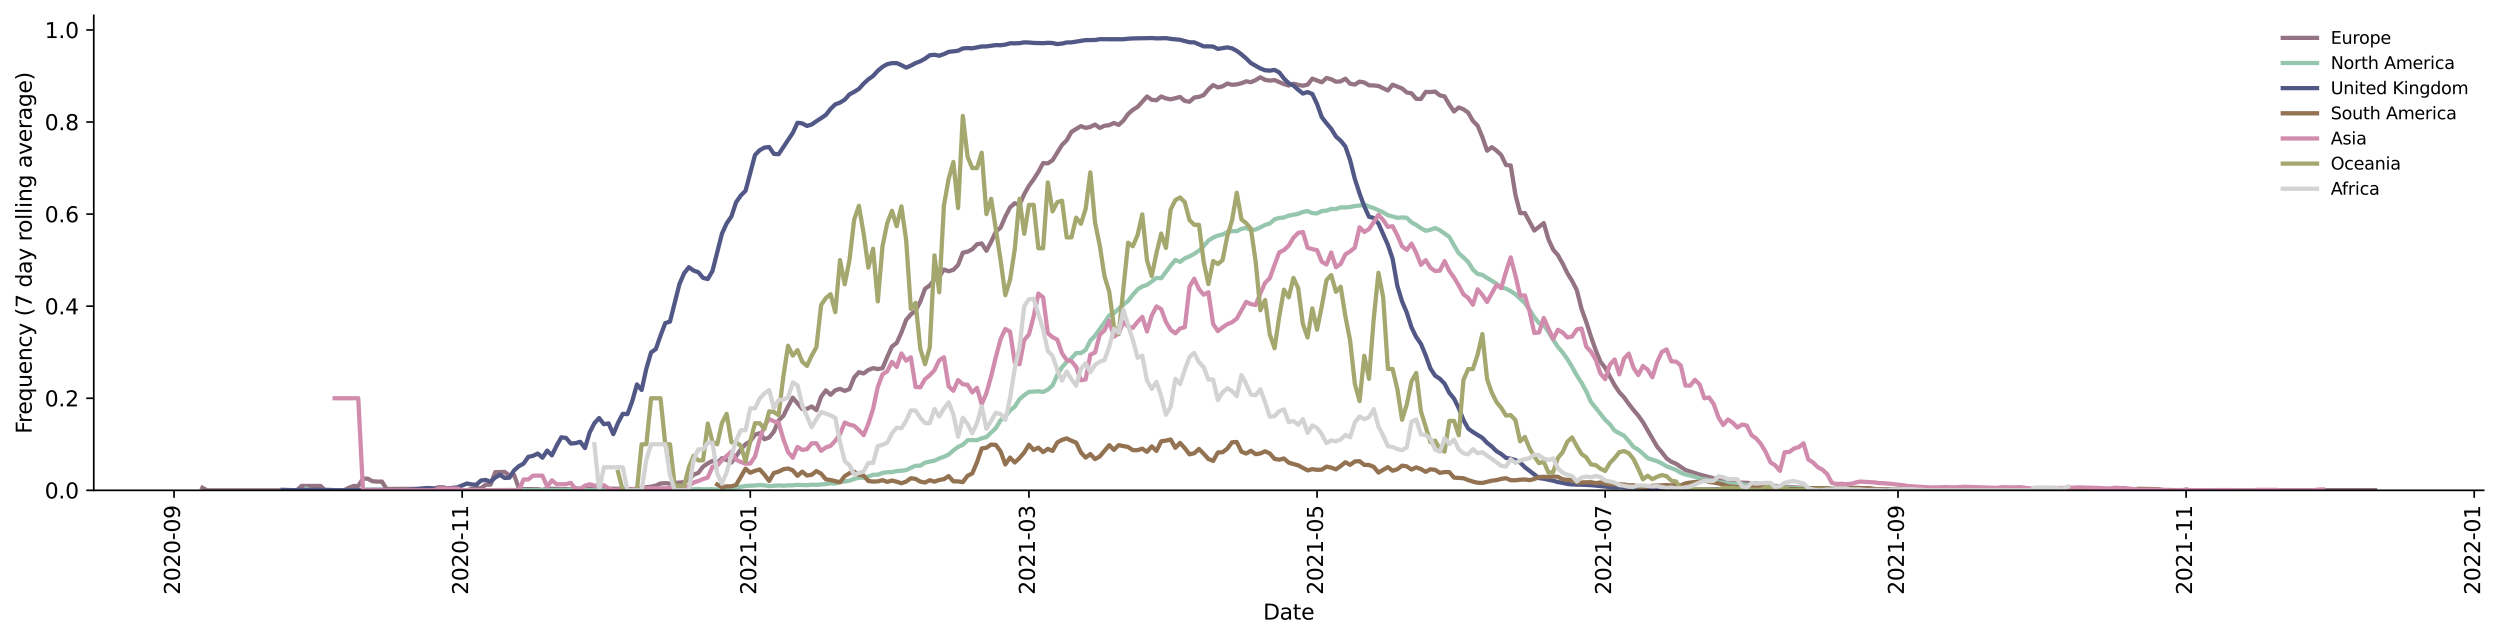 <?xml version="1.0" encoding="utf-8" standalone="no"?>
<!DOCTYPE svg PUBLIC "-//W3C//DTD SVG 1.1//EN"
  "http://www.w3.org/Graphics/SVG/1.1/DTD/svg11.dtd">
<svg height="298.621pt" version="1.1" viewBox="0 0 1167.409 298.621" width="1167.409pt" xmlns="http://www.w3.org/2000/svg" xmlns:xlink="http://www.w3.org/1999/xlink">
 <defs>
  <style type="text/css">*{stroke-linecap:butt;stroke-linejoin:round;}</style>
 </defs>
 <g id="figure_1">
  <g id="patch_1">
   <path d="M 0 298.621 
L 1167.409 298.621 
L 1167.409 0 
L 0 0 
z
" style="fill:#ffffff;"/>
  </g>
  <g id="axes_1">
   <g id="patch_2">
    <path d="M 43.781 228.96 
L 1159.781 228.96 
L 1159.781 7.2 
L 43.781 7.2 
z
" style="fill:#ffffff;"/>
   </g>
   <g id="matplotlib.axis_1">
    <g id="xtick_1">
     <g id="line2d_1">
      <defs>
       <path d="M 0 0 
L 0 3.5 
" id="md83ba4e0d5" style="stroke:#000000;stroke-width:0.8;"/>
      </defs>
      <g>
       <use style="stroke:#000000;stroke-width:0.8;" x="81.275" xlink:href="#md83ba4e0d5" y="228.96"/>
      </g>
     </g>
     <g id="text_1">
      <!-- 2020-09 -->
      <g transform="translate(84.035 277.743)rotate(-90)scale(0.1 -0.1)">
       <defs>
        <path d="M 1228 531 
L 3431 531 
L 3431 0 
L 469 0 
L 469 531 
Q 828 903 1448 1529 
Q 2069 2156 2228 2338 
Q 2531 2678 2651 2914 
Q 2772 3150 2772 3378 
Q 2772 3750 2511 3984 
Q 2250 4219 1831 4219 
Q 1534 4219 1204 4116 
Q 875 4013 500 3803 
L 500 4441 
Q 881 4594 1212 4672 
Q 1544 4750 1819 4750 
Q 2544 4750 2975 4387 
Q 3406 4025 3406 3419 
Q 3406 3131 3298 2873 
Q 3191 2616 2906 2266 
Q 2828 2175 2409 1742 
Q 1991 1309 1228 531 
z
" id="DejaVuSans-32" transform="scale(0.016)"/>
        <path d="M 2034 4250 
Q 1547 4250 1301 3770 
Q 1056 3291 1056 2328 
Q 1056 1369 1301 889 
Q 1547 409 2034 409 
Q 2525 409 2770 889 
Q 3016 1369 3016 2328 
Q 3016 3291 2770 3770 
Q 2525 4250 2034 4250 
z
M 2034 4750 
Q 2819 4750 3233 4129 
Q 3647 3509 3647 2328 
Q 3647 1150 3233 529 
Q 2819 -91 2034 -91 
Q 1250 -91 836 529 
Q 422 1150 422 2328 
Q 422 3509 836 4129 
Q 1250 4750 2034 4750 
z
" id="DejaVuSans-30" transform="scale(0.016)"/>
        <path d="M 313 2009 
L 1997 2009 
L 1997 1497 
L 313 1497 
L 313 2009 
z
" id="DejaVuSans-2d" transform="scale(0.016)"/>
        <path d="M 703 97 
L 703 672 
Q 941 559 1184 500 
Q 1428 441 1663 441 
Q 2288 441 2617 861 
Q 2947 1281 2994 2138 
Q 2813 1869 2534 1725 
Q 2256 1581 1919 1581 
Q 1219 1581 811 2004 
Q 403 2428 403 3163 
Q 403 3881 828 4315 
Q 1253 4750 1959 4750 
Q 2769 4750 3195 4129 
Q 3622 3509 3622 2328 
Q 3622 1225 3098 567 
Q 2575 -91 1691 -91 
Q 1453 -91 1209 -44 
Q 966 3 703 97 
z
M 1959 2075 
Q 2384 2075 2632 2365 
Q 2881 2656 2881 3163 
Q 2881 3666 2632 3958 
Q 2384 4250 1959 4250 
Q 1534 4250 1286 3958 
Q 1038 3666 1038 3163 
Q 1038 2656 1286 2365 
Q 1534 2075 1959 2075 
z
" id="DejaVuSans-39" transform="scale(0.016)"/>
       </defs>
       <use xlink:href="#DejaVuSans-32"/>
       <use x="63.623" xlink:href="#DejaVuSans-30"/>
       <use x="127.246" xlink:href="#DejaVuSans-32"/>
       <use x="190.869" xlink:href="#DejaVuSans-30"/>
       <use x="254.492" xlink:href="#DejaVuSans-2d"/>
       <use x="290.576" xlink:href="#DejaVuSans-30"/>
       <use x="354.199" xlink:href="#DejaVuSans-39"/>
      </g>
     </g>
    </g>
    <g id="xtick_2">
     <g id="line2d_2">
      <g>
       <use style="stroke:#000000;stroke-width:0.8;" x="215.813" xlink:href="#md83ba4e0d5" y="228.96"/>
      </g>
     </g>
     <g id="text_2">
      <!-- 2020-11 -->
      <g transform="translate(218.572 277.743)rotate(-90)scale(0.1 -0.1)">
       <defs>
        <path d="M 794 531 
L 1825 531 
L 1825 4091 
L 703 3866 
L 703 4441 
L 1819 4666 
L 2450 4666 
L 2450 531 
L 3481 531 
L 3481 0 
L 794 0 
L 794 531 
z
" id="DejaVuSans-31" transform="scale(0.016)"/>
       </defs>
       <use xlink:href="#DejaVuSans-32"/>
       <use x="63.623" xlink:href="#DejaVuSans-30"/>
       <use x="127.246" xlink:href="#DejaVuSans-32"/>
       <use x="190.869" xlink:href="#DejaVuSans-30"/>
       <use x="254.492" xlink:href="#DejaVuSans-2d"/>
       <use x="290.576" xlink:href="#DejaVuSans-31"/>
       <use x="354.199" xlink:href="#DejaVuSans-31"/>
      </g>
     </g>
    </g>
    <g id="xtick_3">
     <g id="line2d_3">
      <g>
       <use style="stroke:#000000;stroke-width:0.8;" x="350.35" xlink:href="#md83ba4e0d5" y="228.96"/>
      </g>
     </g>
     <g id="text_3">
      <!-- 2021-01 -->
      <g transform="translate(353.11 277.743)rotate(-90)scale(0.1 -0.1)">
       <use xlink:href="#DejaVuSans-32"/>
       <use x="63.623" xlink:href="#DejaVuSans-30"/>
       <use x="127.246" xlink:href="#DejaVuSans-32"/>
       <use x="190.869" xlink:href="#DejaVuSans-31"/>
       <use x="254.492" xlink:href="#DejaVuSans-2d"/>
       <use x="290.576" xlink:href="#DejaVuSans-30"/>
       <use x="354.199" xlink:href="#DejaVuSans-31"/>
      </g>
     </g>
    </g>
    <g id="xtick_4">
     <g id="line2d_4">
      <g>
       <use style="stroke:#000000;stroke-width:0.8;" x="480.477" xlink:href="#md83ba4e0d5" y="228.96"/>
      </g>
     </g>
     <g id="text_4">
      <!-- 2021-03 -->
      <g transform="translate(483.236 277.743)rotate(-90)scale(0.1 -0.1)">
       <defs>
        <path d="M 2597 2516 
Q 3050 2419 3304 2112 
Q 3559 1806 3559 1356 
Q 3559 666 3084 287 
Q 2609 -91 1734 -91 
Q 1441 -91 1130 -33 
Q 819 25 488 141 
L 488 750 
Q 750 597 1062 519 
Q 1375 441 1716 441 
Q 2309 441 2620 675 
Q 2931 909 2931 1356 
Q 2931 1769 2642 2001 
Q 2353 2234 1838 2234 
L 1294 2234 
L 1294 2753 
L 1863 2753 
Q 2328 2753 2575 2939 
Q 2822 3125 2822 3475 
Q 2822 3834 2567 4026 
Q 2313 4219 1838 4219 
Q 1578 4219 1281 4162 
Q 984 4106 628 3988 
L 628 4550 
Q 988 4650 1302 4700 
Q 1616 4750 1894 4750 
Q 2613 4750 3031 4423 
Q 3450 4097 3450 3541 
Q 3450 3153 3228 2886 
Q 3006 2619 2597 2516 
z
" id="DejaVuSans-33" transform="scale(0.016)"/>
       </defs>
       <use xlink:href="#DejaVuSans-32"/>
       <use x="63.623" xlink:href="#DejaVuSans-30"/>
       <use x="127.246" xlink:href="#DejaVuSans-32"/>
       <use x="190.869" xlink:href="#DejaVuSans-31"/>
       <use x="254.492" xlink:href="#DejaVuSans-2d"/>
       <use x="290.576" xlink:href="#DejaVuSans-30"/>
       <use x="354.199" xlink:href="#DejaVuSans-33"/>
      </g>
     </g>
    </g>
    <g id="xtick_5">
     <g id="line2d_5">
      <g>
       <use style="stroke:#000000;stroke-width:0.8;" x="615.014" xlink:href="#md83ba4e0d5" y="228.96"/>
      </g>
     </g>
     <g id="text_5">
      <!-- 2021-05 -->
      <g transform="translate(617.774 277.743)rotate(-90)scale(0.1 -0.1)">
       <defs>
        <path d="M 691 4666 
L 3169 4666 
L 3169 4134 
L 1269 4134 
L 1269 2991 
Q 1406 3038 1543 3061 
Q 1681 3084 1819 3084 
Q 2600 3084 3056 2656 
Q 3513 2228 3513 1497 
Q 3513 744 3044 326 
Q 2575 -91 1722 -91 
Q 1428 -91 1123 -41 
Q 819 9 494 109 
L 494 744 
Q 775 591 1075 516 
Q 1375 441 1709 441 
Q 2250 441 2565 725 
Q 2881 1009 2881 1497 
Q 2881 1984 2565 2268 
Q 2250 2553 1709 2553 
Q 1456 2553 1204 2497 
Q 953 2441 691 2322 
L 691 4666 
z
" id="DejaVuSans-35" transform="scale(0.016)"/>
       </defs>
       <use xlink:href="#DejaVuSans-32"/>
       <use x="63.623" xlink:href="#DejaVuSans-30"/>
       <use x="127.246" xlink:href="#DejaVuSans-32"/>
       <use x="190.869" xlink:href="#DejaVuSans-31"/>
       <use x="254.492" xlink:href="#DejaVuSans-2d"/>
       <use x="290.576" xlink:href="#DejaVuSans-30"/>
       <use x="354.199" xlink:href="#DejaVuSans-35"/>
      </g>
     </g>
    </g>
    <g id="xtick_6">
     <g id="line2d_6">
      <g>
       <use style="stroke:#000000;stroke-width:0.8;" x="749.552" xlink:href="#md83ba4e0d5" y="228.96"/>
      </g>
     </g>
     <g id="text_6">
      <!-- 2021-07 -->
      <g transform="translate(752.311 277.743)rotate(-90)scale(0.1 -0.1)">
       <defs>
        <path d="M 525 4666 
L 3525 4666 
L 3525 4397 
L 1831 0 
L 1172 0 
L 2766 4134 
L 525 4134 
L 525 4666 
z
" id="DejaVuSans-37" transform="scale(0.016)"/>
       </defs>
       <use xlink:href="#DejaVuSans-32"/>
       <use x="63.623" xlink:href="#DejaVuSans-30"/>
       <use x="127.246" xlink:href="#DejaVuSans-32"/>
       <use x="190.869" xlink:href="#DejaVuSans-31"/>
       <use x="254.492" xlink:href="#DejaVuSans-2d"/>
       <use x="290.576" xlink:href="#DejaVuSans-30"/>
       <use x="354.199" xlink:href="#DejaVuSans-37"/>
      </g>
     </g>
    </g>
    <g id="xtick_7">
     <g id="line2d_7">
      <g>
       <use style="stroke:#000000;stroke-width:0.8;" x="886.295" xlink:href="#md83ba4e0d5" y="228.96"/>
      </g>
     </g>
     <g id="text_7">
      <!-- 2021-09 -->
      <g transform="translate(889.054 277.743)rotate(-90)scale(0.1 -0.1)">
       <use xlink:href="#DejaVuSans-32"/>
       <use x="63.623" xlink:href="#DejaVuSans-30"/>
       <use x="127.246" xlink:href="#DejaVuSans-32"/>
       <use x="190.869" xlink:href="#DejaVuSans-31"/>
       <use x="254.492" xlink:href="#DejaVuSans-2d"/>
       <use x="290.576" xlink:href="#DejaVuSans-30"/>
       <use x="354.199" xlink:href="#DejaVuSans-39"/>
      </g>
     </g>
    </g>
    <g id="xtick_8">
     <g id="line2d_8">
      <g>
       <use style="stroke:#000000;stroke-width:0.8;" x="1020.833" xlink:href="#md83ba4e0d5" y="228.96"/>
      </g>
     </g>
     <g id="text_8">
      <!-- 2021-11 -->
      <g transform="translate(1023.592 277.743)rotate(-90)scale(0.1 -0.1)">
       <use xlink:href="#DejaVuSans-32"/>
       <use x="63.623" xlink:href="#DejaVuSans-30"/>
       <use x="127.246" xlink:href="#DejaVuSans-32"/>
       <use x="190.869" xlink:href="#DejaVuSans-31"/>
       <use x="254.492" xlink:href="#DejaVuSans-2d"/>
       <use x="290.576" xlink:href="#DejaVuSans-31"/>
       <use x="354.199" xlink:href="#DejaVuSans-31"/>
      </g>
     </g>
    </g>
    <g id="xtick_9">
     <g id="line2d_9">
      <g>
       <use style="stroke:#000000;stroke-width:0.8;" x="1155.37" xlink:href="#md83ba4e0d5" y="228.96"/>
      </g>
     </g>
     <g id="text_9">
      <!-- 2022-01 -->
      <g transform="translate(1158.13 277.743)rotate(-90)scale(0.1 -0.1)">
       <use xlink:href="#DejaVuSans-32"/>
       <use x="63.623" xlink:href="#DejaVuSans-30"/>
       <use x="127.246" xlink:href="#DejaVuSans-32"/>
       <use x="190.869" xlink:href="#DejaVuSans-32"/>
       <use x="254.492" xlink:href="#DejaVuSans-2d"/>
       <use x="290.576" xlink:href="#DejaVuSans-30"/>
       <use x="354.199" xlink:href="#DejaVuSans-31"/>
      </g>
     </g>
    </g>
    <g id="text_10">
     <!-- Date -->
     <g transform="translate(589.83 289.341)scale(0.1 -0.1)">
      <defs>
       <path d="M 1259 4147 
L 1259 519 
L 2022 519 
Q 2988 519 3436 956 
Q 3884 1394 3884 2338 
Q 3884 3275 3436 3711 
Q 2988 4147 2022 4147 
L 1259 4147 
z
M 628 4666 
L 1925 4666 
Q 3281 4666 3915 4102 
Q 4550 3538 4550 2338 
Q 4550 1131 3912 565 
Q 3275 0 1925 0 
L 628 0 
L 628 4666 
z
" id="DejaVuSans-44" transform="scale(0.016)"/>
       <path d="M 2194 1759 
Q 1497 1759 1228 1600 
Q 959 1441 959 1056 
Q 959 750 1161 570 
Q 1363 391 1709 391 
Q 2188 391 2477 730 
Q 2766 1069 2766 1631 
L 2766 1759 
L 2194 1759 
z
M 3341 1997 
L 3341 0 
L 2766 0 
L 2766 531 
Q 2569 213 2275 61 
Q 1981 -91 1556 -91 
Q 1019 -91 701 211 
Q 384 513 384 1019 
Q 384 1609 779 1909 
Q 1175 2209 1959 2209 
L 2766 2209 
L 2766 2266 
Q 2766 2663 2505 2880 
Q 2244 3097 1772 3097 
Q 1472 3097 1187 3025 
Q 903 2953 641 2809 
L 641 3341 
Q 956 3463 1253 3523 
Q 1550 3584 1831 3584 
Q 2591 3584 2966 3190 
Q 3341 2797 3341 1997 
z
" id="DejaVuSans-61" transform="scale(0.016)"/>
       <path d="M 1172 4494 
L 1172 3500 
L 2356 3500 
L 2356 3053 
L 1172 3053 
L 1172 1153 
Q 1172 725 1289 603 
Q 1406 481 1766 481 
L 2356 481 
L 2356 0 
L 1766 0 
Q 1100 0 847 248 
Q 594 497 594 1153 
L 594 3053 
L 172 3053 
L 172 3500 
L 594 3500 
L 594 4494 
L 1172 4494 
z
" id="DejaVuSans-74" transform="scale(0.016)"/>
       <path d="M 3597 1894 
L 3597 1613 
L 953 1613 
Q 991 1019 1311 708 
Q 1631 397 2203 397 
Q 2534 397 2845 478 
Q 3156 559 3463 722 
L 3463 178 
Q 3153 47 2828 -22 
Q 2503 -91 2169 -91 
Q 1331 -91 842 396 
Q 353 884 353 1716 
Q 353 2575 817 3079 
Q 1281 3584 2069 3584 
Q 2775 3584 3186 3129 
Q 3597 2675 3597 1894 
z
M 3022 2063 
Q 3016 2534 2758 2815 
Q 2500 3097 2075 3097 
Q 1594 3097 1305 2825 
Q 1016 2553 972 2059 
L 3022 2063 
z
" id="DejaVuSans-65" transform="scale(0.016)"/>
      </defs>
      <use xlink:href="#DejaVuSans-44"/>
      <use x="77.002" xlink:href="#DejaVuSans-61"/>
      <use x="138.281" xlink:href="#DejaVuSans-74"/>
      <use x="177.49" xlink:href="#DejaVuSans-65"/>
     </g>
    </g>
   </g>
   <g id="matplotlib.axis_2">
    <g id="ytick_1">
     <g id="line2d_10">
      <defs>
       <path d="M 0 0 
L -3.5 0 
" id="m749bc71fb9" style="stroke:#000000;stroke-width:0.8;"/>
      </defs>
      <g>
       <use style="stroke:#000000;stroke-width:0.8;" x="43.781" xlink:href="#m749bc71fb9" y="228.96"/>
      </g>
     </g>
     <g id="text_11">
      <!-- 0.0 -->
      <g transform="translate(20.878 232.759)scale(0.1 -0.1)">
       <defs>
        <path d="M 684 794 
L 1344 794 
L 1344 0 
L 684 0 
L 684 794 
z
" id="DejaVuSans-2e" transform="scale(0.016)"/>
       </defs>
       <use xlink:href="#DejaVuSans-30"/>
       <use x="63.623" xlink:href="#DejaVuSans-2e"/>
       <use x="95.41" xlink:href="#DejaVuSans-30"/>
      </g>
     </g>
    </g>
    <g id="ytick_2">
     <g id="line2d_11">
      <g>
       <use style="stroke:#000000;stroke-width:0.8;" x="43.781" xlink:href="#m749bc71fb9" y="185.966"/>
      </g>
     </g>
     <g id="text_12">
      <!-- 0.2 -->
      <g transform="translate(20.878 189.766)scale(0.1 -0.1)">
       <use xlink:href="#DejaVuSans-30"/>
       <use x="63.623" xlink:href="#DejaVuSans-2e"/>
       <use x="95.41" xlink:href="#DejaVuSans-32"/>
      </g>
     </g>
    </g>
    <g id="ytick_3">
     <g id="line2d_12">
      <g>
       <use style="stroke:#000000;stroke-width:0.8;" x="43.781" xlink:href="#m749bc71fb9" y="142.973"/>
      </g>
     </g>
     <g id="text_13">
      <!-- 0.4 -->
      <g transform="translate(20.878 146.772)scale(0.1 -0.1)">
       <defs>
        <path d="M 2419 4116 
L 825 1625 
L 2419 1625 
L 2419 4116 
z
M 2253 4666 
L 3047 4666 
L 3047 1625 
L 3713 1625 
L 3713 1100 
L 3047 1100 
L 3047 0 
L 2419 0 
L 2419 1100 
L 313 1100 
L 313 1709 
L 2253 4666 
z
" id="DejaVuSans-34" transform="scale(0.016)"/>
       </defs>
       <use xlink:href="#DejaVuSans-30"/>
       <use x="63.623" xlink:href="#DejaVuSans-2e"/>
       <use x="95.41" xlink:href="#DejaVuSans-34"/>
      </g>
     </g>
    </g>
    <g id="ytick_4">
     <g id="line2d_13">
      <g>
       <use style="stroke:#000000;stroke-width:0.8;" x="43.781" xlink:href="#m749bc71fb9" y="99.979"/>
      </g>
     </g>
     <g id="text_14">
      <!-- 0.6 -->
      <g transform="translate(20.878 103.779)scale(0.1 -0.1)">
       <defs>
        <path d="M 2113 2584 
Q 1688 2584 1439 2293 
Q 1191 2003 1191 1497 
Q 1191 994 1439 701 
Q 1688 409 2113 409 
Q 2538 409 2786 701 
Q 3034 994 3034 1497 
Q 3034 2003 2786 2293 
Q 2538 2584 2113 2584 
z
M 3366 4563 
L 3366 3988 
Q 3128 4100 2886 4159 
Q 2644 4219 2406 4219 
Q 1781 4219 1451 3797 
Q 1122 3375 1075 2522 
Q 1259 2794 1537 2939 
Q 1816 3084 2150 3084 
Q 2853 3084 3261 2657 
Q 3669 2231 3669 1497 
Q 3669 778 3244 343 
Q 2819 -91 2113 -91 
Q 1303 -91 875 529 
Q 447 1150 447 2328 
Q 447 3434 972 4092 
Q 1497 4750 2381 4750 
Q 2619 4750 2861 4703 
Q 3103 4656 3366 4563 
z
" id="DejaVuSans-36" transform="scale(0.016)"/>
       </defs>
       <use xlink:href="#DejaVuSans-30"/>
       <use x="63.623" xlink:href="#DejaVuSans-2e"/>
       <use x="95.41" xlink:href="#DejaVuSans-36"/>
      </g>
     </g>
    </g>
    <g id="ytick_5">
     <g id="line2d_14">
      <g>
       <use style="stroke:#000000;stroke-width:0.8;" x="43.781" xlink:href="#m749bc71fb9" y="56.986"/>
      </g>
     </g>
     <g id="text_15">
      <!-- 0.8 -->
      <g transform="translate(20.878 60.785)scale(0.1 -0.1)">
       <defs>
        <path d="M 2034 2216 
Q 1584 2216 1326 1975 
Q 1069 1734 1069 1313 
Q 1069 891 1326 650 
Q 1584 409 2034 409 
Q 2484 409 2743 651 
Q 3003 894 3003 1313 
Q 3003 1734 2745 1975 
Q 2488 2216 2034 2216 
z
M 1403 2484 
Q 997 2584 770 2862 
Q 544 3141 544 3541 
Q 544 4100 942 4425 
Q 1341 4750 2034 4750 
Q 2731 4750 3128 4425 
Q 3525 4100 3525 3541 
Q 3525 3141 3298 2862 
Q 3072 2584 2669 2484 
Q 3125 2378 3379 2068 
Q 3634 1759 3634 1313 
Q 3634 634 3220 271 
Q 2806 -91 2034 -91 
Q 1263 -91 848 271 
Q 434 634 434 1313 
Q 434 1759 690 2068 
Q 947 2378 1403 2484 
z
M 1172 3481 
Q 1172 3119 1398 2916 
Q 1625 2713 2034 2713 
Q 2441 2713 2670 2916 
Q 2900 3119 2900 3481 
Q 2900 3844 2670 4047 
Q 2441 4250 2034 4250 
Q 1625 4250 1398 4047 
Q 1172 3844 1172 3481 
z
" id="DejaVuSans-38" transform="scale(0.016)"/>
       </defs>
       <use xlink:href="#DejaVuSans-30"/>
       <use x="63.623" xlink:href="#DejaVuSans-2e"/>
       <use x="95.41" xlink:href="#DejaVuSans-38"/>
      </g>
     </g>
    </g>
    <g id="ytick_6">
     <g id="line2d_15">
      <g>
       <use style="stroke:#000000;stroke-width:0.8;" x="43.781" xlink:href="#m749bc71fb9" y="13.992"/>
      </g>
     </g>
     <g id="text_16">
      <!-- 1.0 -->
      <g transform="translate(20.878 17.791)scale(0.1 -0.1)">
       <use xlink:href="#DejaVuSans-31"/>
       <use x="63.623" xlink:href="#DejaVuSans-2e"/>
       <use x="95.41" xlink:href="#DejaVuSans-30"/>
      </g>
     </g>
    </g>
    <g id="text_17">
     <!-- Frequency (7 day rolling average) -->
     <g transform="translate(14.798 202.529)rotate(-90)scale(0.1 -0.1)">
      <defs>
       <path d="M 628 4666 
L 3309 4666 
L 3309 4134 
L 1259 4134 
L 1259 2759 
L 3109 2759 
L 3109 2228 
L 1259 2228 
L 1259 0 
L 628 0 
L 628 4666 
z
" id="DejaVuSans-46" transform="scale(0.016)"/>
       <path d="M 2631 2963 
Q 2534 3019 2420 3045 
Q 2306 3072 2169 3072 
Q 1681 3072 1420 2755 
Q 1159 2438 1159 1844 
L 1159 0 
L 581 0 
L 581 3500 
L 1159 3500 
L 1159 2956 
Q 1341 3275 1631 3429 
Q 1922 3584 2338 3584 
Q 2397 3584 2469 3576 
Q 2541 3569 2628 3553 
L 2631 2963 
z
" id="DejaVuSans-72" transform="scale(0.016)"/>
       <path d="M 947 1747 
Q 947 1113 1208 752 
Q 1469 391 1925 391 
Q 2381 391 2643 752 
Q 2906 1113 2906 1747 
Q 2906 2381 2643 2742 
Q 2381 3103 1925 3103 
Q 1469 3103 1208 2742 
Q 947 2381 947 1747 
z
M 2906 525 
Q 2725 213 2448 61 
Q 2172 -91 1784 -91 
Q 1150 -91 751 415 
Q 353 922 353 1747 
Q 353 2572 751 3078 
Q 1150 3584 1784 3584 
Q 2172 3584 2448 3432 
Q 2725 3281 2906 2969 
L 2906 3500 
L 3481 3500 
L 3481 -1331 
L 2906 -1331 
L 2906 525 
z
" id="DejaVuSans-71" transform="scale(0.016)"/>
       <path d="M 544 1381 
L 544 3500 
L 1119 3500 
L 1119 1403 
Q 1119 906 1312 657 
Q 1506 409 1894 409 
Q 2359 409 2629 706 
Q 2900 1003 2900 1516 
L 2900 3500 
L 3475 3500 
L 3475 0 
L 2900 0 
L 2900 538 
Q 2691 219 2414 64 
Q 2138 -91 1772 -91 
Q 1169 -91 856 284 
Q 544 659 544 1381 
z
M 1991 3584 
L 1991 3584 
z
" id="DejaVuSans-75" transform="scale(0.016)"/>
       <path d="M 3513 2113 
L 3513 0 
L 2938 0 
L 2938 2094 
Q 2938 2591 2744 2837 
Q 2550 3084 2163 3084 
Q 1697 3084 1428 2787 
Q 1159 2491 1159 1978 
L 1159 0 
L 581 0 
L 581 3500 
L 1159 3500 
L 1159 2956 
Q 1366 3272 1645 3428 
Q 1925 3584 2291 3584 
Q 2894 3584 3203 3211 
Q 3513 2838 3513 2113 
z
" id="DejaVuSans-6e" transform="scale(0.016)"/>
       <path d="M 3122 3366 
L 3122 2828 
Q 2878 2963 2633 3030 
Q 2388 3097 2138 3097 
Q 1578 3097 1268 2742 
Q 959 2388 959 1747 
Q 959 1106 1268 751 
Q 1578 397 2138 397 
Q 2388 397 2633 464 
Q 2878 531 3122 666 
L 3122 134 
Q 2881 22 2623 -34 
Q 2366 -91 2075 -91 
Q 1284 -91 818 406 
Q 353 903 353 1747 
Q 353 2603 823 3093 
Q 1294 3584 2113 3584 
Q 2378 3584 2631 3529 
Q 2884 3475 3122 3366 
z
" id="DejaVuSans-63" transform="scale(0.016)"/>
       <path d="M 2059 -325 
Q 1816 -950 1584 -1140 
Q 1353 -1331 966 -1331 
L 506 -1331 
L 506 -850 
L 844 -850 
Q 1081 -850 1212 -737 
Q 1344 -625 1503 -206 
L 1606 56 
L 191 3500 
L 800 3500 
L 1894 763 
L 2988 3500 
L 3597 3500 
L 2059 -325 
z
" id="DejaVuSans-79" transform="scale(0.016)"/>
       <path id="DejaVuSans-20" transform="scale(0.016)"/>
       <path d="M 1984 4856 
Q 1566 4138 1362 3434 
Q 1159 2731 1159 2009 
Q 1159 1288 1364 580 
Q 1569 -128 1984 -844 
L 1484 -844 
Q 1016 -109 783 600 
Q 550 1309 550 2009 
Q 550 2706 781 3412 
Q 1013 4119 1484 4856 
L 1984 4856 
z
" id="DejaVuSans-28" transform="scale(0.016)"/>
       <path d="M 2906 2969 
L 2906 4863 
L 3481 4863 
L 3481 0 
L 2906 0 
L 2906 525 
Q 2725 213 2448 61 
Q 2172 -91 1784 -91 
Q 1150 -91 751 415 
Q 353 922 353 1747 
Q 353 2572 751 3078 
Q 1150 3584 1784 3584 
Q 2172 3584 2448 3432 
Q 2725 3281 2906 2969 
z
M 947 1747 
Q 947 1113 1208 752 
Q 1469 391 1925 391 
Q 2381 391 2643 752 
Q 2906 1113 2906 1747 
Q 2906 2381 2643 2742 
Q 2381 3103 1925 3103 
Q 1469 3103 1208 2742 
Q 947 2381 947 1747 
z
" id="DejaVuSans-64" transform="scale(0.016)"/>
       <path d="M 1959 3097 
Q 1497 3097 1228 2736 
Q 959 2375 959 1747 
Q 959 1119 1226 758 
Q 1494 397 1959 397 
Q 2419 397 2687 759 
Q 2956 1122 2956 1747 
Q 2956 2369 2687 2733 
Q 2419 3097 1959 3097 
z
M 1959 3584 
Q 2709 3584 3137 3096 
Q 3566 2609 3566 1747 
Q 3566 888 3137 398 
Q 2709 -91 1959 -91 
Q 1206 -91 779 398 
Q 353 888 353 1747 
Q 353 2609 779 3096 
Q 1206 3584 1959 3584 
z
" id="DejaVuSans-6f" transform="scale(0.016)"/>
       <path d="M 603 4863 
L 1178 4863 
L 1178 0 
L 603 0 
L 603 4863 
z
" id="DejaVuSans-6c" transform="scale(0.016)"/>
       <path d="M 603 3500 
L 1178 3500 
L 1178 0 
L 603 0 
L 603 3500 
z
M 603 4863 
L 1178 4863 
L 1178 4134 
L 603 4134 
L 603 4863 
z
" id="DejaVuSans-69" transform="scale(0.016)"/>
       <path d="M 2906 1791 
Q 2906 2416 2648 2759 
Q 2391 3103 1925 3103 
Q 1463 3103 1205 2759 
Q 947 2416 947 1791 
Q 947 1169 1205 825 
Q 1463 481 1925 481 
Q 2391 481 2648 825 
Q 2906 1169 2906 1791 
z
M 3481 434 
Q 3481 -459 3084 -895 
Q 2688 -1331 1869 -1331 
Q 1566 -1331 1297 -1286 
Q 1028 -1241 775 -1147 
L 775 -588 
Q 1028 -725 1275 -790 
Q 1522 -856 1778 -856 
Q 2344 -856 2625 -561 
Q 2906 -266 2906 331 
L 2906 616 
Q 2728 306 2450 153 
Q 2172 0 1784 0 
Q 1141 0 747 490 
Q 353 981 353 1791 
Q 353 2603 747 3093 
Q 1141 3584 1784 3584 
Q 2172 3584 2450 3431 
Q 2728 3278 2906 2969 
L 2906 3500 
L 3481 3500 
L 3481 434 
z
" id="DejaVuSans-67" transform="scale(0.016)"/>
       <path d="M 191 3500 
L 800 3500 
L 1894 563 
L 2988 3500 
L 3597 3500 
L 2284 0 
L 1503 0 
L 191 3500 
z
" id="DejaVuSans-76" transform="scale(0.016)"/>
       <path d="M 513 4856 
L 1013 4856 
Q 1481 4119 1714 3412 
Q 1947 2706 1947 2009 
Q 1947 1309 1714 600 
Q 1481 -109 1013 -844 
L 513 -844 
Q 928 -128 1133 580 
Q 1338 1288 1338 2009 
Q 1338 2731 1133 3434 
Q 928 4138 513 4856 
z
" id="DejaVuSans-29" transform="scale(0.016)"/>
      </defs>
      <use xlink:href="#DejaVuSans-46"/>
      <use x="50.27" xlink:href="#DejaVuSans-72"/>
      <use x="89.133" xlink:href="#DejaVuSans-65"/>
      <use x="150.656" xlink:href="#DejaVuSans-71"/>
      <use x="214.133" xlink:href="#DejaVuSans-75"/>
      <use x="277.512" xlink:href="#DejaVuSans-65"/>
      <use x="339.035" xlink:href="#DejaVuSans-6e"/>
      <use x="402.414" xlink:href="#DejaVuSans-63"/>
      <use x="457.395" xlink:href="#DejaVuSans-79"/>
      <use x="516.574" xlink:href="#DejaVuSans-20"/>
      <use x="548.361" xlink:href="#DejaVuSans-28"/>
      <use x="587.375" xlink:href="#DejaVuSans-37"/>
      <use x="650.998" xlink:href="#DejaVuSans-20"/>
      <use x="682.785" xlink:href="#DejaVuSans-64"/>
      <use x="746.262" xlink:href="#DejaVuSans-61"/>
      <use x="807.541" xlink:href="#DejaVuSans-79"/>
      <use x="866.721" xlink:href="#DejaVuSans-20"/>
      <use x="898.508" xlink:href="#DejaVuSans-72"/>
      <use x="937.371" xlink:href="#DejaVuSans-6f"/>
      <use x="998.553" xlink:href="#DejaVuSans-6c"/>
      <use x="1026.336" xlink:href="#DejaVuSans-6c"/>
      <use x="1054.119" xlink:href="#DejaVuSans-69"/>
      <use x="1081.902" xlink:href="#DejaVuSans-6e"/>
      <use x="1145.281" xlink:href="#DejaVuSans-67"/>
      <use x="1208.758" xlink:href="#DejaVuSans-20"/>
      <use x="1240.545" xlink:href="#DejaVuSans-61"/>
      <use x="1301.824" xlink:href="#DejaVuSans-76"/>
      <use x="1361.004" xlink:href="#DejaVuSans-65"/>
      <use x="1422.527" xlink:href="#DejaVuSans-72"/>
      <use x="1463.641" xlink:href="#DejaVuSans-61"/>
      <use x="1524.92" xlink:href="#DejaVuSans-67"/>
      <use x="1588.396" xlink:href="#DejaVuSans-65"/>
      <use x="1649.92" xlink:href="#DejaVuSans-29"/>
     </g>
    </g>
   </g>
   <g id="line2d_16">
    <path clip-path="url(#p2727df2191)" d="M 94.509 227.782 
L 96.714 228.96 
L 138.619 228.96 
L 140.825 226.913 
L 149.647 226.913 
L 151.852 228.96 
L 160.675 228.96 
L 162.88 227.766 
L 165.086 226.955 
L 167.291 226.955 
L 169.497 223.515 
L 171.702 223.515 
L 173.908 224.709 
L 176.113 224.879 
L 178.319 224.879 
L 180.524 228.318 
L 202.58 228.243 
L 204.785 227.527 
L 206.991 227.527 
L 209.196 228.243 
L 213.607 228.243 
L 215.813 228.96 
L 218.018 228.96 
L 220.224 228.288 
L 222.429 227.974 
L 224.635 227.974 
L 226.841 226.321 
L 229.046 226.321 
L 231.252 220.478 
L 235.663 220.387 
L 237.868 222.04 
L 240.074 221.776 
L 242.279 227.99 
L 244.485 228.395 
L 251.101 228.449 
L 253.307 228.749 
L 255.512 228.241 
L 259.924 228.282 
L 262.129 228.451 
L 264.335 228.381 
L 266.54 228.488 
L 268.746 228.118 
L 275.362 228.189 
L 279.773 228.519 
L 281.979 228.427 
L 284.184 228.197 
L 290.801 228.252 
L 295.212 228.413 
L 299.623 228.309 
L 301.829 227.498 
L 304.034 227.266 
L 306.24 226.749 
L 308.445 225.783 
L 310.651 225.621 
L 312.856 225.82 
L 315.062 225.464 
L 317.267 225.365 
L 319.473 225.138 
L 321.678 223.946 
L 323.884 221.634 
L 326.09 220.822 
L 328.295 217.936 
L 330.501 216.363 
L 332.706 215.237 
L 334.912 216.159 
L 337.117 213.976 
L 339.323 214.853 
L 341.528 215.959 
L 343.734 213.054 
L 345.939 209.807 
L 348.145 207.432 
L 350.35 206.05 
L 352.556 202.992 
L 354.761 202.27 
L 356.967 205.107 
L 359.173 204.291 
L 361.378 201.536 
L 363.584 196.341 
L 365.789 194.198 
L 367.995 189.803 
L 370.2 185.695 
L 374.611 190.994 
L 376.817 190.908 
L 379.022 189.816 
L 381.228 191.494 
L 383.433 185.277 
L 385.639 182.3 
L 387.844 184.35 
L 390.05 182.243 
L 392.256 181.577 
L 394.461 182.539 
L 396.667 181.693 
L 398.872 176.255 
L 401.078 173.8 
L 403.283 174.382 
L 405.489 172.746 
L 407.694 171.923 
L 409.9 172.343 
L 412.105 171.924 
L 414.311 166.663 
L 416.516 161.789 
L 418.722 160.155 
L 420.927 155.287 
L 423.133 149.375 
L 425.339 146.806 
L 427.544 145.083 
L 429.75 140.843 
L 431.955 134.858 
L 434.161 133.287 
L 436.366 130.534 
L 438.572 129.222 
L 440.777 125.848 
L 442.983 126.666 
L 445.188 125.995 
L 447.394 123.717 
L 449.599 117.984 
L 451.805 117.539 
L 454.01 116.427 
L 456.216 114.075 
L 458.422 113.683 
L 460.627 117.105 
L 462.833 112.91 
L 465.038 108.132 
L 467.244 106.276 
L 469.449 101.15 
L 471.655 96.845 
L 473.86 94.888 
L 476.066 95.69 
L 478.271 90.659 
L 480.477 86.763 
L 482.682 83.702 
L 484.888 80.269 
L 487.094 76.143 
L 489.299 76.271 
L 491.505 74.833 
L 495.916 67.68 
L 498.121 65.502 
L 500.327 61.582 
L 504.738 58.883 
L 506.943 59.731 
L 509.149 59.255 
L 511.354 58.177 
L 513.56 59.727 
L 515.765 58.727 
L 517.971 58.444 
L 520.177 57.434 
L 522.382 58.311 
L 524.588 56.325 
L 526.793 53.22 
L 528.999 51.295 
L 531.204 49.935 
L 535.615 45.061 
L 537.821 46.605 
L 540.026 46.823 
L 542.232 45.067 
L 544.437 45.948 
L 546.643 46.394 
L 551.054 45.279 
L 553.26 47.143 
L 555.465 47.5 
L 557.671 45.534 
L 559.876 45.232 
L 562.082 44.405 
L 564.287 41.712 
L 566.493 39.74 
L 568.698 40.82 
L 570.904 40.328 
L 573.109 39.003 
L 575.315 39.591 
L 577.52 39.391 
L 579.726 38.86 
L 581.931 37.984 
L 584.137 38.386 
L 586.343 37.387 
L 588.548 36.086 
L 590.754 37.283 
L 592.959 37.649 
L 595.165 37.395 
L 599.576 39.279 
L 601.781 39.939 
L 603.987 39.101 
L 606.192 39.62 
L 608.398 40.024 
L 610.603 39.535 
L 612.809 36.737 
L 617.22 38.409 
L 619.426 36.417 
L 621.631 37.001 
L 623.837 38.171 
L 626.042 37.996 
L 628.248 36.734 
L 630.453 39.1 
L 632.659 39.491 
L 634.864 38.108 
L 637.07 38.523 
L 639.275 39.845 
L 641.481 39.905 
L 643.686 40.146 
L 648.097 42.244 
L 650.303 39.565 
L 654.714 41.303 
L 656.92 43.183 
L 659.125 43.572 
L 661.331 46.147 
L 663.536 46.212 
L 665.742 42.924 
L 667.947 42.99 
L 670.153 42.78 
L 672.358 44.521 
L 674.564 45.024 
L 676.769 48.809 
L 678.975 52.061 
L 681.18 50.174 
L 683.386 51.042 
L 685.592 52.604 
L 687.797 56.461 
L 690.003 58.689 
L 692.208 63.993 
L 694.414 70.381 
L 696.619 68.738 
L 698.825 70.333 
L 701.03 72.435 
L 703.236 77.016 
L 705.441 77.287 
L 707.647 90.913 
L 709.852 99.52 
L 712.058 99.5 
L 716.469 107.647 
L 720.88 104.182 
L 723.086 111.814 
L 725.291 116.592 
L 727.497 119.152 
L 729.702 123.09 
L 731.908 127.56 
L 734.113 131.187 
L 736.319 135.484 
L 738.524 144.283 
L 740.73 150.385 
L 742.935 157.253 
L 745.141 163.533 
L 747.346 168.883 
L 749.552 171.744 
L 753.963 179.875 
L 756.169 183.159 
L 758.374 185.561 
L 760.58 188.625 
L 762.785 191.453 
L 764.991 194.05 
L 767.196 197.145 
L 773.813 208.563 
L 776.018 211.182 
L 778.224 214.023 
L 780.429 215.626 
L 782.635 216.528 
L 787.046 219.47 
L 793.663 221.609 
L 802.485 223.936 
L 804.69 224.165 
L 809.101 225.072 
L 811.307 225.101 
L 813.512 225.403 
L 815.718 225.447 
L 817.924 225.686 
L 820.129 225.747 
L 822.335 226.14 
L 831.157 227.152 
L 839.979 227.696 
L 844.39 227.895 
L 853.212 228.413 
L 868.651 228.559 
L 870.856 228.706 
L 877.473 228.645 
L 901.734 228.902 
L 908.35 228.817 
L 930.406 228.96 
L 961.283 228.919 
L 972.311 228.888 
L 978.927 228.852 
L 981.133 228.904 
L 983.339 228.681 
L 985.544 228.574 
L 992.161 228.591 
L 996.572 228.952 
L 1109.054 228.873 
L 1109.054 228.873 
" style="fill:none;stroke:#947383;stroke-linecap:square;stroke-width:2;"/>
   </g>
   <g id="line2d_17">
    <path clip-path="url(#p2727df2191)" d="M 143.03 228.231 
L 145.236 228.96 
L 198.169 228.96 
L 200.374 228.728 
L 206.991 228.728 
L 209.196 228.608 
L 211.402 228.841 
L 218.018 228.841 
L 220.224 228.96 
L 240.074 228.777 
L 242.279 228.92 
L 262.129 228.819 
L 266.54 228.766 
L 268.746 228.718 
L 273.157 228.815 
L 279.773 228.96 
L 290.801 228.937 
L 299.623 228.96 
L 315.062 228.76 
L 317.267 228.587 
L 321.678 228.544 
L 326.09 228.344 
L 328.295 228.483 
L 332.706 228.41 
L 334.912 228.611 
L 337.117 228.248 
L 343.734 227.719 
L 348.145 226.907 
L 352.556 226.699 
L 354.761 226.486 
L 356.967 226.655 
L 359.173 226.989 
L 363.584 226.674 
L 365.789 226.8 
L 367.995 226.637 
L 370.2 226.619 
L 372.406 226.417 
L 376.817 226.571 
L 379.022 226.316 
L 381.228 226.415 
L 385.639 226.05 
L 387.844 225.688 
L 390.05 225.835 
L 392.256 224.998 
L 394.461 224.817 
L 396.667 224.481 
L 398.872 223.621 
L 401.078 223.105 
L 403.283 223.049 
L 405.489 222.504 
L 407.694 221.717 
L 409.9 221.674 
L 412.105 220.86 
L 414.311 220.488 
L 416.516 220.449 
L 418.722 219.961 
L 420.927 219.84 
L 423.133 219.497 
L 425.339 218.435 
L 427.544 217.513 
L 429.75 217.44 
L 431.955 216.028 
L 436.366 215.11 
L 438.572 214.099 
L 440.777 213.295 
L 442.983 212.243 
L 445.188 210.362 
L 447.394 208.697 
L 449.599 207.694 
L 451.805 205.59 
L 454.01 205.46 
L 456.216 205.545 
L 458.422 204.655 
L 460.627 204.098 
L 465.038 199.856 
L 467.244 196.174 
L 469.449 194.553 
L 471.655 191.657 
L 473.86 189.91 
L 476.066 186.416 
L 478.271 184.493 
L 480.477 183.016 
L 484.888 182.699 
L 487.094 183.045 
L 489.299 181.935 
L 491.505 180.001 
L 493.71 175.09 
L 495.916 171.462 
L 498.121 169.014 
L 500.327 167.333 
L 502.532 164.83 
L 504.738 164.865 
L 506.943 163.404 
L 509.149 159.093 
L 511.354 156.748 
L 515.765 150.556 
L 517.971 147.32 
L 520.177 146.24 
L 522.382 144.163 
L 526.793 140.461 
L 528.999 137.643 
L 531.204 135.143 
L 533.41 133.764 
L 535.615 133.073 
L 540.026 129.772 
L 542.232 129.919 
L 546.643 124.017 
L 548.848 121.4 
L 551.054 122.309 
L 553.26 120.647 
L 555.465 119.714 
L 557.671 118.54 
L 559.876 117.022 
L 562.082 114.889 
L 564.287 112.34 
L 566.493 110.964 
L 568.698 109.986 
L 570.904 109.529 
L 573.109 108.382 
L 575.315 107.906 
L 577.52 107.956 
L 579.726 106.863 
L 581.931 106.427 
L 584.137 107.407 
L 586.343 107.179 
L 588.548 106.17 
L 590.754 105.002 
L 592.959 104.387 
L 595.165 102.404 
L 597.37 101.764 
L 599.576 101.565 
L 601.781 100.68 
L 606.192 99.856 
L 608.398 98.957 
L 610.603 98.593 
L 612.809 99.522 
L 615.014 99.653 
L 617.22 98.563 
L 619.426 98.385 
L 621.631 97.582 
L 623.837 97.596 
L 626.042 96.826 
L 628.248 96.891 
L 630.453 96.659 
L 632.659 96.223 
L 634.864 96.01 
L 637.07 95.531 
L 639.275 96.461 
L 641.481 97.181 
L 645.892 99.169 
L 648.097 100.509 
L 652.509 101.715 
L 654.714 101.536 
L 656.92 101.702 
L 659.125 103.871 
L 661.331 105.022 
L 663.536 106.57 
L 665.742 107.754 
L 667.947 107.293 
L 670.153 106.492 
L 672.358 107.481 
L 676.769 110.615 
L 678.975 114.568 
L 681.18 118.281 
L 683.386 120.191 
L 685.592 122.342 
L 687.797 125.883 
L 690.003 127.937 
L 692.208 128.334 
L 694.414 129.81 
L 696.619 131.089 
L 698.825 132.54 
L 701.03 134.2 
L 703.236 134.759 
L 705.441 135.939 
L 707.647 137.407 
L 712.058 141.57 
L 714.263 144.689 
L 716.469 148.121 
L 718.675 150.878 
L 720.88 151.682 
L 723.086 154.993 
L 725.291 158.659 
L 727.497 162.012 
L 729.702 164.55 
L 731.908 167.688 
L 734.113 171.311 
L 736.319 175.309 
L 738.524 178.756 
L 740.73 182.737 
L 742.935 187.68 
L 749.552 196.018 
L 751.758 198.112 
L 753.963 201.075 
L 756.169 202.323 
L 758.374 203.443 
L 760.58 205.945 
L 762.785 208.715 
L 764.991 209.933 
L 767.196 211.847 
L 769.402 213.917 
L 773.813 215.379 
L 776.018 216.409 
L 778.224 217.743 
L 782.635 219.427 
L 784.841 220.764 
L 787.046 221.6 
L 789.252 222.046 
L 791.457 222.671 
L 793.663 223.439 
L 798.074 224.149 
L 800.279 224.763 
L 802.485 225.238 
L 804.69 225.426 
L 806.896 225.803 
L 809.101 226.041 
L 813.512 226.178 
L 815.718 226.484 
L 822.335 227.046 
L 826.746 227.369 
L 835.568 227.765 
L 842.184 228.035 
L 846.595 228.038 
L 855.418 228.205 
L 859.829 228.398 
L 864.24 228.451 
L 873.062 228.721 
L 901.734 228.715 
L 906.145 228.802 
L 914.967 228.888 
L 1051.71 228.945 
L 1051.71 228.945 
" style="fill:none;stroke:#96c6ad;stroke-linecap:square;stroke-width:2;"/>
   </g>
   <g id="line2d_18">
    <path clip-path="url(#p2727df2191)" d="M 132.003 228.744 
L 136.414 228.882 
L 145.236 228.798 
L 154.058 228.769 
L 156.263 228.931 
L 162.88 228.911 
L 167.291 228.911 
L 169.497 228.718 
L 178.319 228.691 
L 180.524 228.884 
L 189.346 228.96 
L 191.552 228.695 
L 193.758 228.548 
L 198.169 227.999 
L 200.374 227.889 
L 206.991 228.566 
L 209.196 228.052 
L 213.607 227.588 
L 218.018 225.782 
L 220.224 226.207 
L 222.429 226.374 
L 224.635 224.368 
L 226.841 224.125 
L 229.046 224.989 
L 231.252 222.992 
L 233.457 221.703 
L 235.663 223.187 
L 237.868 223.065 
L 240.074 219.625 
L 242.279 217.7 
L 244.485 216.501 
L 246.69 213.339 
L 248.896 212.866 
L 251.101 211.797 
L 253.307 213.726 
L 255.512 210.411 
L 257.718 212.639 
L 259.924 208.105 
L 262.129 204.205 
L 264.335 204.503 
L 266.54 207.11 
L 268.746 206.929 
L 270.951 206.318 
L 273.157 209.223 
L 275.362 201.906 
L 277.568 197.612 
L 279.773 195.212 
L 281.979 198.089 
L 284.184 197.707 
L 286.39 202.734 
L 288.595 197.472 
L 290.801 193.257 
L 293.007 193.369 
L 295.212 187.432 
L 297.418 179.538 
L 299.623 182.101 
L 301.829 172.106 
L 304.034 164.56 
L 306.24 163.024 
L 308.445 156.703 
L 310.651 150.879 
L 312.856 150.172 
L 317.267 132.673 
L 319.473 127.571 
L 321.678 124.782 
L 323.884 126.357 
L 326.09 127.126 
L 328.295 129.751 
L 330.501 130.3 
L 332.706 126.54 
L 337.117 109.102 
L 339.323 104.31 
L 341.528 101.083 
L 343.734 94.428 
L 345.939 91.266 
L 348.145 89.082 
L 352.556 72.391 
L 354.761 70.131 
L 356.967 68.915 
L 359.173 68.649 
L 361.378 71.847 
L 363.584 72.02 
L 370.2 62.072 
L 372.406 57.326 
L 374.611 57.616 
L 376.817 58.803 
L 379.022 58.151 
L 381.228 56.585 
L 383.433 55.187 
L 385.639 53.637 
L 387.844 50.87 
L 390.05 48.72 
L 392.256 47.922 
L 394.461 46.539 
L 396.667 44.077 
L 398.872 42.897 
L 401.078 41.489 
L 403.283 39.053 
L 405.489 37.027 
L 407.694 35.463 
L 409.9 33.05 
L 412.105 31.218 
L 414.311 29.953 
L 416.516 29.477 
L 418.722 29.458 
L 420.927 30.419 
L 423.133 31.582 
L 425.339 30.633 
L 427.544 29.448 
L 429.75 28.61 
L 431.955 27.408 
L 434.161 25.795 
L 436.366 25.576 
L 438.572 26.029 
L 440.777 25.252 
L 442.983 24.231 
L 447.394 23.69 
L 449.599 22.612 
L 451.805 22.459 
L 454.01 22.568 
L 458.422 21.696 
L 460.627 21.67 
L 465.038 21.055 
L 467.244 21.126 
L 469.449 20.84 
L 471.655 20.208 
L 473.86 20.237 
L 476.066 20.149 
L 478.271 19.784 
L 480.477 19.851 
L 482.682 20.052 
L 487.094 20.164 
L 489.299 19.994 
L 491.505 20.092 
L 493.71 20.582 
L 495.916 20.34 
L 498.121 19.837 
L 500.327 19.78 
L 506.943 18.739 
L 511.354 18.675 
L 513.56 18.297 
L 517.971 18.32 
L 524.588 18.326 
L 526.793 18.075 
L 528.999 17.941 
L 535.615 17.815 
L 537.821 17.76 
L 540.026 17.929 
L 544.437 17.818 
L 546.643 18.144 
L 551.054 18.585 
L 555.465 19.737 
L 557.671 19.78 
L 562.082 21.66 
L 564.287 21.646 
L 566.493 21.752 
L 568.698 22.83 
L 573.109 22.121 
L 575.315 22.588 
L 577.52 23.758 
L 579.726 25.397 
L 581.931 27.306 
L 584.137 29.471 
L 588.548 31.97 
L 590.754 32.803 
L 592.959 33.002 
L 595.165 32.648 
L 597.37 33.833 
L 599.576 36.7 
L 601.781 38.866 
L 603.987 39.954 
L 606.192 41.894 
L 608.398 43.677 
L 610.603 43.002 
L 612.809 43.867 
L 615.014 48.581 
L 617.22 54.705 
L 619.426 57.549 
L 621.631 60.146 
L 623.837 63.748 
L 626.042 65.69 
L 628.248 68.406 
L 630.453 74.792 
L 632.659 83.562 
L 634.864 90.33 
L 637.07 96.348 
L 639.275 101.221 
L 641.481 101.789 
L 643.686 104.369 
L 648.097 114.335 
L 650.303 120.902 
L 652.509 133.488 
L 654.714 140.757 
L 656.92 145.972 
L 659.125 152.883 
L 661.331 157.409 
L 663.536 160.617 
L 665.742 165.935 
L 667.947 172.048 
L 670.153 175.436 
L 672.358 176.853 
L 674.564 179.157 
L 676.769 183.431 
L 678.975 186.149 
L 681.18 190.609 
L 683.386 196.146 
L 685.592 200.141 
L 687.797 201.744 
L 692.208 204.465 
L 694.414 206.782 
L 696.619 208.512 
L 698.825 210.681 
L 701.03 212.01 
L 703.236 213.796 
L 705.441 214.215 
L 707.647 214.829 
L 709.852 215.978 
L 712.058 218.174 
L 718.675 223.255 
L 720.88 223.562 
L 725.291 224.479 
L 727.497 225.106 
L 729.702 225.475 
L 731.908 225.983 
L 734.113 226.232 
L 738.524 226.35 
L 742.935 226.538 
L 751.758 227.422 
L 753.963 227.541 
L 756.169 227.417 
L 760.58 227.673 
L 762.785 227.585 
L 769.402 227.89 
L 778.224 228.512 
L 787.046 228.709 
L 802.485 228.514 
L 804.69 228.626 
L 806.896 228.366 
L 809.101 227.922 
L 811.307 227.858 
L 817.924 228.202 
L 820.129 228.736 
L 826.746 228.822 
L 930.406 228.946 
L 941.433 228.893 
L 950.256 228.96 
L 1012.01 228.939 
L 1012.01 228.939 
" style="fill:none;stroke:#525886;stroke-linecap:square;stroke-width:2;"/>
   </g>
   <g id="line2d_19">
    <path clip-path="url(#p2727df2191)" d="M 334.912 226.224 
L 337.117 227.527 
L 339.323 227.091 
L 341.528 227.091 
L 343.734 226.429 
L 348.145 218.864 
L 350.35 220.734 
L 352.556 219.856 
L 354.761 219.215 
L 356.967 221.656 
L 359.173 224.581 
L 361.378 220.843 
L 363.584 220.255 
L 365.789 219.13 
L 367.995 218.774 
L 370.2 219.643 
L 372.406 222.187 
L 374.611 220.247 
L 376.817 222.033 
L 379.022 221.703 
L 381.228 219.984 
L 383.433 221.178 
L 385.639 223.829 
L 387.844 224.152 
L 392.256 225.223 
L 394.461 222.318 
L 396.667 220.975 
L 398.872 220.245 
L 401.078 221.715 
L 403.283 222.106 
L 405.489 224.597 
L 407.694 224.878 
L 409.9 224.787 
L 412.105 224.229 
L 414.311 225.033 
L 416.516 224.397 
L 418.722 224.95 
L 420.927 225.663 
L 423.133 224.888 
L 425.339 223.325 
L 427.544 223.638 
L 429.75 224.903 
L 431.955 225.329 
L 434.161 224.246 
L 436.366 224.92 
L 438.572 224.131 
L 440.777 223.753 
L 442.983 222.332 
L 445.188 224.747 
L 447.394 224.794 
L 449.599 225.137 
L 451.805 222.171 
L 454.01 221.087 
L 456.216 215.858 
L 458.422 209.414 
L 460.627 209.087 
L 462.833 207.587 
L 465.038 207.788 
L 467.244 210.769 
L 469.449 216.881 
L 471.655 213.674 
L 473.86 215.955 
L 476.066 213.881 
L 478.271 211.285 
L 480.477 207.683 
L 482.682 210.113 
L 484.888 209.034 
L 487.094 211.107 
L 489.299 209.6 
L 491.505 210.568 
L 493.71 206.63 
L 495.916 205.394 
L 498.121 204.738 
L 500.327 205.825 
L 502.532 206.679 
L 504.738 211.26 
L 506.943 213.682 
L 509.149 212.035 
L 511.354 214.39 
L 513.56 213.138 
L 517.971 207.862 
L 520.177 210.08 
L 522.382 207.872 
L 526.793 208.731 
L 528.999 210.226 
L 531.204 210.211 
L 533.41 209.502 
L 535.615 210.984 
L 537.821 208.426 
L 540.026 210.566 
L 542.232 206.079 
L 544.437 205.748 
L 546.643 205.248 
L 548.848 209.097 
L 551.054 206.812 
L 553.26 209.287 
L 555.465 212.158 
L 557.671 211.633 
L 559.876 209.654 
L 562.082 211.892 
L 564.287 214.344 
L 566.493 215.207 
L 568.698 211.293 
L 570.904 211.172 
L 573.109 209.493 
L 575.315 206.522 
L 577.52 206.411 
L 579.726 210.947 
L 581.931 211.783 
L 584.137 210.493 
L 586.343 212.082 
L 588.548 211.731 
L 590.754 210.73 
L 592.959 211.78 
L 595.165 214.271 
L 597.37 214.653 
L 599.576 214.099 
L 601.781 216.051 
L 606.192 217.298 
L 610.603 219.652 
L 612.809 219.059 
L 615.014 219.391 
L 617.22 219.32 
L 619.426 217.912 
L 621.631 218.35 
L 623.837 219.182 
L 626.042 217.624 
L 628.248 215.846 
L 630.453 217.055 
L 632.659 215.474 
L 634.864 215.358 
L 637.07 217.086 
L 639.275 217.124 
L 641.481 218.007 
L 643.686 220.665 
L 648.097 218.131 
L 650.303 219.829 
L 652.509 219.114 
L 654.714 217.439 
L 656.92 217.779 
L 659.125 219.269 
L 661.331 218.26 
L 663.536 219.058 
L 665.742 220.323 
L 667.947 219.135 
L 670.153 219.408 
L 672.358 220.807 
L 674.564 220.438 
L 676.769 220.466 
L 678.975 223.034 
L 683.386 223.326 
L 685.592 224.18 
L 687.797 224.9 
L 690.003 225.423 
L 692.208 225.529 
L 696.619 224.469 
L 698.825 224.191 
L 701.03 223.629 
L 703.236 223.312 
L 705.441 224.246 
L 707.647 224.278 
L 709.852 223.993 
L 712.058 223.896 
L 714.263 224.21 
L 716.469 223.672 
L 718.675 222.775 
L 720.88 222.641 
L 723.086 222.793 
L 725.291 222.468 
L 727.497 222.647 
L 729.702 223.826 
L 731.908 224.074 
L 734.113 224.155 
L 736.319 225.314 
L 742.935 225.178 
L 745.141 225.599 
L 747.346 225.327 
L 751.758 226.128 
L 756.169 226.228 
L 758.374 226.256 
L 760.58 226.672 
L 762.785 226.587 
L 764.991 227.262 
L 767.196 227.611 
L 771.607 226.827 
L 776.018 226.674 
L 778.224 226.522 
L 780.429 226.661 
L 782.635 226.49 
L 784.841 226.66 
L 787.046 225.724 
L 789.252 225.352 
L 791.457 225.109 
L 793.663 225.035 
L 795.868 224.296 
L 798.074 225.099 
L 800.279 225.33 
L 804.69 226.251 
L 806.896 227.059 
L 813.512 227.692 
L 815.718 227.412 
L 817.924 227.277 
L 824.54 227.464 
L 826.746 227.979 
L 833.362 228.438 
L 835.568 228.3 
L 839.979 228.459 
L 842.184 228.381 
L 844.39 227.933 
L 851.007 227.979 
L 853.212 227.963 
L 855.418 228.321 
L 857.623 228.265 
L 859.829 228.094 
L 862.034 228.14 
L 864.24 227.881 
L 866.445 227.803 
L 870.856 227.979 
L 873.062 227.924 
L 875.267 228.313 
L 879.678 228.602 
L 881.884 228.607 
L 884.09 228.796 
L 890.706 228.694 
L 892.912 228.774 
L 895.117 228.655 
L 897.323 228.772 
L 903.939 228.77 
L 906.145 228.89 
L 910.556 228.699 
L 917.173 228.602 
L 921.584 228.751 
L 932.611 228.877 
L 937.022 228.789 
L 943.639 228.872 
L 948.05 228.96 
L 954.667 228.96 
L 956.872 228.803 
L 965.694 228.803 
L 967.9 228.96 
L 970.105 228.96 
L 972.311 228.786 
L 992.161 228.896 
L 994.366 228.605 
L 996.572 228.605 
L 998.777 228.243 
L 1007.599 228.438 
L 1009.805 228.801 
L 1014.216 228.801 
L 1016.422 228.96 
L 1018.627 228.96 
L 1020.833 228.649 
L 1020.833 228.649 
" style="fill:none;stroke:#937252;stroke-linecap:square;stroke-width:2;"/>
   </g>
   <g id="line2d_20">
    <path clip-path="url(#p2727df2191)" d="M 156.263 185.966 
L 167.291 185.966 
L 169.497 228.96 
L 202.58 228.96 
L 204.785 228.117 
L 213.607 228.117 
L 215.813 228.96 
L 242.279 228.96 
L 244.485 223.902 
L 246.69 223.902 
L 248.896 222.111 
L 253.307 222.111 
L 255.512 227.169 
L 257.718 224.302 
L 259.924 226.094 
L 264.335 226.094 
L 266.54 225.471 
L 268.746 228.337 
L 270.951 228.337 
L 273.157 226.828 
L 275.362 226.135 
L 277.568 226.758 
L 279.773 226.758 
L 281.979 226.592 
L 284.184 228.101 
L 286.39 228.794 
L 288.595 228.614 
L 290.801 228.614 
L 293.007 228.78 
L 295.212 228.618 
L 297.418 228.029 
L 299.623 228.209 
L 301.829 228.07 
L 310.651 228.026 
L 312.856 227.924 
L 317.267 227.32 
L 319.473 227.541 
L 321.678 226.845 
L 323.884 225.339 
L 326.09 224.625 
L 328.295 223.7 
L 330.501 222.984 
L 332.706 217.947 
L 334.912 217.438 
L 337.117 214.928 
L 341.528 210.915 
L 343.734 214.667 
L 345.939 215.737 
L 348.145 216.51 
L 350.35 216.442 
L 352.556 213.208 
L 354.761 205.069 
L 356.967 198.79 
L 359.173 195.677 
L 361.378 196.757 
L 363.584 197.299 
L 365.789 204.985 
L 367.995 211.066 
L 370.2 213.757 
L 372.406 208.688 
L 374.611 210.082 
L 376.817 209.761 
L 379.022 207.008 
L 381.228 206.996 
L 383.433 210.543 
L 385.639 208.93 
L 387.844 208.188 
L 390.05 205.825 
L 392.256 202.737 
L 394.461 197.305 
L 396.667 198.295 
L 398.872 198.828 
L 401.078 200.83 
L 403.283 203.199 
L 405.489 197.888 
L 407.694 190.912 
L 409.9 180.659 
L 412.105 174.812 
L 414.311 173.34 
L 416.516 168.98 
L 418.722 171.355 
L 420.927 165.044 
L 423.133 168.397 
L 425.339 166.848 
L 427.544 180.693 
L 429.75 180.877 
L 431.955 177.034 
L 434.161 175.252 
L 436.366 172.846 
L 438.572 168.236 
L 440.777 166.835 
L 442.983 180.43 
L 445.188 182.479 
L 447.394 177.46 
L 449.599 179.45 
L 451.805 179.664 
L 454.01 183.235 
L 456.216 181.119 
L 458.422 188.809 
L 460.627 183.505 
L 462.833 175.67 
L 465.038 166.637 
L 467.244 158.36 
L 469.449 153.635 
L 471.655 154.864 
L 473.86 169.216 
L 476.066 170.103 
L 478.271 158.814 
L 480.477 156.169 
L 482.682 147.774 
L 484.888 137.077 
L 487.094 138.855 
L 489.299 155.59 
L 491.505 157.45 
L 493.71 158.597 
L 495.916 164.927 
L 498.121 168.136 
L 500.327 168.657 
L 502.532 171.363 
L 504.738 177.597 
L 506.943 177.159 
L 509.149 165.656 
L 511.354 164.569 
L 513.56 156.304 
L 515.765 154.241 
L 517.971 149.716 
L 520.177 157.208 
L 522.382 155.628 
L 524.588 150.289 
L 526.793 152.421 
L 528.999 153.077 
L 531.204 150.295 
L 533.41 147.962 
L 535.615 154.777 
L 537.821 147.339 
L 540.026 143.104 
L 542.232 144.328 
L 544.437 150.276 
L 546.643 154.005 
L 548.848 155.649 
L 551.054 153.378 
L 553.26 152.783 
L 555.465 133.842 
L 557.671 130.155 
L 559.876 135.021 
L 562.082 137.594 
L 564.287 136.493 
L 566.493 151.304 
L 568.698 154.611 
L 570.904 152.88 
L 573.109 151.4 
L 575.315 150.458 
L 577.52 148.796 
L 581.931 140.963 
L 584.137 142.026 
L 586.343 142.419 
L 588.548 136.977 
L 590.754 132.042 
L 592.959 129.883 
L 595.165 123.676 
L 597.37 117.828 
L 599.576 116.782 
L 601.781 114.684 
L 603.987 111.011 
L 606.192 108.784 
L 608.398 108.341 
L 610.603 115.684 
L 612.809 116.314 
L 615.014 116.82 
L 617.22 122.227 
L 619.426 123.509 
L 621.631 117.949 
L 623.837 124.762 
L 626.042 123.241 
L 628.248 118.768 
L 630.453 117.429 
L 632.659 115.611 
L 634.864 106.148 
L 637.07 108.315 
L 639.275 106.988 
L 641.481 103.751 
L 643.686 100.292 
L 645.892 102.748 
L 648.097 105.948 
L 650.303 105.651 
L 652.509 109.881 
L 654.714 115.033 
L 656.92 116.731 
L 659.125 113.768 
L 661.331 118.132 
L 663.536 123.649 
L 665.742 121.485 
L 667.947 125 
L 670.153 126.577 
L 672.358 126.376 
L 674.564 121.934 
L 676.769 126.497 
L 678.975 129.611 
L 681.18 133.296 
L 683.386 137.43 
L 685.592 139.15 
L 687.797 142.304 
L 690.003 135.099 
L 692.208 137.723 
L 694.414 141.016 
L 698.825 133.053 
L 701.03 134.547 
L 703.236 126.864 
L 705.441 120.199 
L 707.647 128.637 
L 709.852 138.098 
L 712.058 137.956 
L 714.263 145.531 
L 716.469 155.502 
L 718.675 155.243 
L 720.88 148.481 
L 725.291 158.299 
L 727.497 154.018 
L 729.702 155.274 
L 731.908 157.561 
L 734.113 157.133 
L 736.319 153.831 
L 738.524 153.401 
L 740.73 161.864 
L 742.935 164.249 
L 745.141 167.918 
L 747.346 174.407 
L 749.552 177.078 
L 751.758 170.283 
L 753.963 167.874 
L 756.169 174.798 
L 758.374 167.437 
L 760.58 165.124 
L 762.785 171.727 
L 764.991 175.132 
L 767.196 170.878 
L 769.402 172.653 
L 771.607 176.169 
L 773.813 169.084 
L 776.018 164.321 
L 778.224 163.178 
L 780.429 168.743 
L 782.635 168.845 
L 784.841 170.65 
L 787.046 180.064 
L 789.252 180.079 
L 791.457 177.36 
L 793.663 179.467 
L 795.868 185.992 
L 798.074 185.593 
L 800.279 188.766 
L 802.485 194.946 
L 804.69 198.416 
L 806.896 195.896 
L 809.101 197.358 
L 811.307 199.632 
L 813.512 198.227 
L 815.718 198.73 
L 817.924 203.256 
L 820.129 204.776 
L 822.335 207.403 
L 824.54 211.109 
L 826.746 215.906 
L 828.951 217.294 
L 831.157 219.882 
L 833.362 211.196 
L 835.568 211.032 
L 837.773 209.428 
L 839.979 208.799 
L 842.184 207.021 
L 844.39 214.545 
L 846.595 215.94 
L 848.801 218.103 
L 851.007 219.334 
L 853.212 221.35 
L 855.418 225.499 
L 857.623 226.024 
L 859.829 225.897 
L 862.034 226.105 
L 864.24 225.959 
L 866.445 225.349 
L 868.651 224.876 
L 873.062 225.148 
L 875.267 225.253 
L 877.473 225.605 
L 879.678 225.631 
L 884.09 226.036 
L 886.295 226.36 
L 888.501 226.542 
L 890.706 226.938 
L 901.734 227.642 
L 906.145 227.58 
L 908.35 227.454 
L 912.761 227.614 
L 917.173 227.3 
L 932.611 227.834 
L 934.817 227.48 
L 939.228 227.619 
L 943.639 227.51 
L 945.844 227.843 
L 952.461 228.467 
L 954.667 228.554 
L 959.078 228.353 
L 961.283 227.841 
L 963.489 227.889 
L 965.694 227.717 
L 967.9 227.736 
L 970.105 227.59 
L 981.133 227.891 
L 983.339 228.077 
L 985.544 228.072 
L 987.75 227.746 
L 989.955 227.893 
L 992.161 227.922 
L 998.777 228.675 
L 1007.599 228.661 
L 1012.01 228.882 
L 1014.216 228.96 
L 1016.422 228.835 
L 1029.655 228.886 
L 1031.86 228.96 
L 1034.066 228.843 
L 1042.888 228.843 
L 1045.094 228.96 
L 1051.71 228.96 
L 1053.916 228.752 
L 1062.738 228.752 
L 1064.943 228.96 
L 1080.382 228.96 
L 1082.588 228.608 
L 1084.793 228.546 
L 1084.793 228.546 
" style="fill:none;stroke:#d18cad;stroke-linecap:square;stroke-width:2;"/>
   </g>
   <g id="line2d_21">
    <path clip-path="url(#p2727df2191)" d="M 288.595 220.361 
L 290.801 228.96 
L 297.418 228.96 
L 299.623 207.463 
L 301.829 207.463 
L 304.034 185.966 
L 308.445 185.966 
L 310.651 207.463 
L 312.856 207.463 
L 315.062 226.81 
L 319.473 226.81 
L 321.678 218.212 
L 323.884 212.837 
L 326.09 214.987 
L 328.295 214.987 
L 330.501 197.79 
L 332.706 206.388 
L 334.912 207.463 
L 337.117 197.542 
L 339.323 193.242 
L 341.528 206.531 
L 343.734 206.531 
L 345.939 208.143 
L 348.145 215.536 
L 350.35 206.016 
L 352.556 197.641 
L 354.761 197.641 
L 356.967 200.328 
L 359.173 192.108 
L 361.378 192.351 
L 363.584 193.886 
L 365.789 175.784 
L 367.995 161.453 
L 370.2 166.059 
L 372.406 163.513 
L 374.611 168.888 
L 376.817 170.868 
L 379.022 166.09 
L 381.228 162.116 
L 383.433 142.411 
L 385.639 139.186 
L 387.844 137.395 
L 390.05 145.755 
L 392.256 121.476 
L 394.461 132.736 
L 396.667 121.492 
L 398.872 102.554 
L 401.078 96.105 
L 403.283 109.003 
L 405.489 124.972 
L 407.694 116.153 
L 409.9 140.721 
L 412.105 114.925 
L 414.311 104.176 
L 416.516 98.444 
L 418.722 105.609 
L 420.927 96.397 
L 423.133 112.031 
L 425.339 144.276 
L 427.544 141.41 
L 429.75 162.906 
L 431.955 170.072 
L 434.161 162.255 
L 436.366 119.261 
L 438.572 136.459 
L 440.777 95.994 
L 442.983 83.454 
L 445.188 75.637 
L 447.394 97.134 
L 449.599 54.141 
L 451.805 73.108 
L 454.01 78.483 
L 456.216 78.483 
L 458.422 71.317 
L 460.627 99.979 
L 462.833 92.814 
L 467.244 121.476 
L 469.449 137.855 
L 471.655 130.689 
L 473.86 116.358 
L 476.066 92.814 
L 478.271 109.192 
L 480.477 95.68 
L 482.682 95.68 
L 484.888 115.912 
L 487.094 115.912 
L 489.299 85.203 
L 491.505 98.715 
L 493.71 94.415 
L 495.916 93.726 
L 498.121 110.859 
L 500.327 110.859 
L 502.532 101.646 
L 504.738 104.512 
L 506.943 97.614 
L 509.149 80.482 
L 511.354 103.933 
L 513.56 114.681 
L 515.765 129.012 
L 517.971 136.21 
L 520.177 152.589 
L 522.382 156.009 
L 526.793 113.346 
L 528.999 115 
L 531.204 109.788 
L 533.41 100.115 
L 535.615 121.611 
L 537.821 128.945 
L 540.026 118.196 
L 542.232 109.077 
L 544.437 115.764 
L 546.643 97.85 
L 548.848 93.411 
L 551.054 92.217 
L 553.26 94.421 
L 555.465 102.781 
L 557.671 104.986 
L 559.876 104.986 
L 562.082 122.303 
L 564.287 132.638 
L 566.493 121.89 
L 568.698 123.268 
L 570.904 121.476 
L 573.109 110.239 
L 575.315 102.911 
L 577.52 90.013 
L 579.726 102.447 
L 581.931 104.238 
L 584.137 106.794 
L 586.343 122.184 
L 588.548 144.853 
L 590.754 140.096 
L 592.959 156.219 
L 595.165 162.597 
L 597.37 147.728 
L 599.576 135.27 
L 601.781 138.853 
L 603.987 129.758 
L 606.192 134.504 
L 608.398 151.292 
L 610.603 157.562 
L 612.809 144.022 
L 615.014 153.943 
L 617.22 143.055 
L 619.426 130.771 
L 621.631 128.453 
L 623.837 136.27 
L 626.042 133.908 
L 628.248 147.727 
L 630.453 158.987 
L 632.659 179.22 
L 634.864 187.297 
L 637.07 166.142 
L 639.275 176.89 
L 641.481 148.879 
L 643.686 127.382 
L 645.892 138.847 
L 648.097 172.287 
L 650.303 172.287 
L 652.509 181.667 
L 654.714 195.998 
L 656.92 188.833 
L 659.125 178.084 
L 661.331 174.176 
L 663.536 192.155 
L 667.947 206.486 
L 670.153 205.77 
L 672.358 209.678 
L 674.564 210.881 
L 676.769 196.549 
L 678.975 196.549 
L 681.18 203.237 
L 683.386 177.441 
L 685.592 172.33 
L 687.797 172.33 
L 690.003 165.542 
L 692.208 155.988 
L 694.414 177.007 
L 696.619 183.358 
L 698.825 187.768 
L 701.03 190.461 
L 703.236 194.044 
L 705.441 193.86 
L 707.647 196.164 
L 709.852 206.085 
L 712.058 204.038 
L 714.263 209.412 
L 716.469 213.211 
L 718.675 216.282 
L 720.88 215.61 
L 723.086 220.728 
L 725.291 220.37 
L 727.497 213.855 
L 729.702 211.168 
L 731.908 206.232 
L 734.113 204.29 
L 736.319 208.337 
L 738.524 212.015 
L 740.73 213.54 
L 742.935 216.885 
L 745.141 217.163 
L 747.346 218.849 
L 749.552 219.933 
L 751.758 216.182 
L 753.963 213.919 
L 756.169 211.117 
L 758.374 210.64 
L 760.58 211.629 
L 762.785 214.319 
L 764.991 218.845 
L 767.196 223.809 
L 769.402 222.172 
L 771.607 223.739 
L 773.813 222.656 
L 776.018 221.821 
L 778.224 222.345 
L 780.429 224.46 
L 782.635 224.818 
L 784.841 228.125 
L 787.046 228.96 
L 789.252 228.562 
L 798.074 228.562 
L 800.279 228.675 
L 802.485 228.675 
L 804.69 227.838 
L 809.101 227.838 
L 811.307 228.122 
L 813.512 228.122 
L 815.718 228.729 
L 822.335 228.729 
L 824.54 227.397 
L 826.746 227.628 
L 833.362 227.628 
L 835.568 228.96 
L 837.773 228.96 
L 839.979 228.725 
L 842.184 228.725 
L 844.39 228.509 
L 853.212 228.584 
L 855.418 228.8 
L 857.623 228.471 
L 857.623 228.471 
" style="fill:none;stroke:#a4a86f;stroke-linecap:square;stroke-width:2;"/>
   </g>
   <g id="line2d_22">
    <path clip-path="url(#p2727df2191)" d="M 277.568 207.463 
L 279.773 228.96 
L 281.979 218.212 
L 290.801 218.212 
L 293.007 228.96 
L 299.623 228.96 
L 301.829 214.629 
L 304.034 207.463 
L 310.651 207.463 
L 312.856 221.794 
L 315.062 228.96 
L 321.678 228.96 
L 323.884 214.629 
L 326.09 209.852 
L 328.295 209.852 
L 330.501 206.781 
L 332.706 206.781 
L 334.912 221.112 
L 337.117 225.889 
L 339.323 220.515 
L 341.528 212.837 
L 343.734 205.672 
L 345.939 200.895 
L 348.145 200.895 
L 350.35 190.635 
L 352.556 190.635 
L 354.761 186.075 
L 356.967 183.686 
L 359.173 182.162 
L 361.378 190.5 
L 363.584 186.761 
L 365.789 186.595 
L 367.995 185.649 
L 370.2 178.575 
L 372.406 179.851 
L 374.611 189.348 
L 379.022 199.523 
L 381.228 195.712 
L 383.433 192.435 
L 385.639 193.126 
L 387.844 193.968 
L 390.05 195.139 
L 392.256 206.418 
L 394.461 215.308 
L 396.667 217.275 
L 398.872 221.628 
L 403.283 220.144 
L 405.489 216.132 
L 407.694 216.15 
L 409.9 208.305 
L 412.105 207.709 
L 414.311 206.722 
L 416.516 202.382 
L 418.722 199.75 
L 420.927 199.975 
L 423.133 196.489 
L 425.339 191.638 
L 427.544 191.673 
L 429.75 195.137 
L 431.955 197.561 
L 434.161 197.604 
L 436.366 190.99 
L 438.572 194.524 
L 440.777 190.81 
L 442.983 187.853 
L 445.188 193.498 
L 447.394 203.921 
L 449.599 195.062 
L 451.805 197.935 
L 454.01 202.306 
L 456.216 197.573 
L 458.422 189.71 
L 460.627 200.248 
L 465.038 192.753 
L 467.244 193.377 
L 469.449 196.066 
L 471.655 185.961 
L 473.86 171.978 
L 476.066 162.22 
L 478.271 143.027 
L 480.477 139.7 
L 482.682 139.514 
L 487.094 153.742 
L 489.299 163.947 
L 491.505 166.121 
L 493.71 172.886 
L 495.916 177.743 
L 498.121 173.457 
L 500.327 177.106 
L 502.532 180.096 
L 504.738 172.227 
L 506.943 169.572 
L 509.149 173.754 
L 511.354 170.381 
L 513.56 168.889 
L 515.765 168.159 
L 517.971 161.953 
L 520.177 153.524 
L 522.382 155.401 
L 524.588 144.597 
L 526.793 151.943 
L 528.999 158.715 
L 531.204 167.098 
L 533.41 166.097 
L 535.615 177.775 
L 537.821 181.584 
L 540.026 178.331 
L 542.232 184.994 
L 544.437 193.669 
L 546.643 189.959 
L 548.848 176.889 
L 551.054 179.347 
L 553.26 172.648 
L 555.465 166.636 
L 557.671 164.775 
L 559.876 169.187 
L 562.082 171.456 
L 564.287 177.257 
L 566.493 177.198 
L 568.698 186.84 
L 570.904 183.199 
L 573.109 181.291 
L 575.315 182.656 
L 577.52 185.011 
L 579.726 175.125 
L 581.931 179.258 
L 584.137 184.216 
L 586.343 184.546 
L 588.548 181.782 
L 590.754 187.875 
L 592.959 194.567 
L 595.165 194.341 
L 597.37 191.964 
L 599.576 191.177 
L 601.781 197.111 
L 603.987 196.565 
L 606.192 198.332 
L 608.398 195.683 
L 610.603 202.16 
L 612.809 198.712 
L 615.014 199.837 
L 617.22 202.743 
L 619.426 206.902 
L 621.631 205.624 
L 623.837 206.077 
L 626.042 205.229 
L 628.248 203.089 
L 630.453 204.209 
L 632.659 197.316 
L 634.864 194.457 
L 637.07 195.753 
L 639.275 194.765 
L 641.481 191.062 
L 643.686 199.19 
L 645.892 203.39 
L 648.097 208.316 
L 650.303 208.747 
L 652.509 209.671 
L 654.714 210.247 
L 656.92 208.881 
L 659.125 196.938 
L 661.331 195.886 
L 663.536 202.858 
L 665.742 203.168 
L 667.947 204.807 
L 670.153 209.933 
L 672.358 210.946 
L 674.564 204.699 
L 676.769 207.321 
L 678.975 205.298 
L 681.18 209.851 
L 683.386 211.668 
L 685.592 212.114 
L 687.797 209.713 
L 690.003 211.632 
L 692.208 211.18 
L 694.414 212.8 
L 696.619 214.268 
L 701.03 217.522 
L 703.236 217.849 
L 705.441 214.452 
L 707.647 216.139 
L 709.852 215.06 
L 712.058 214.418 
L 714.263 213.956 
L 716.469 212.317 
L 718.675 212.565 
L 720.88 214.178 
L 723.086 214.82 
L 725.291 214.087 
L 727.497 218.72 
L 729.702 220.767 
L 731.908 221.617 
L 734.113 222.274 
L 736.319 224.849 
L 738.524 223.028 
L 740.73 222.501 
L 742.935 222.885 
L 745.141 222.245 
L 747.346 222.793 
L 749.552 224.427 
L 751.758 224.829 
L 753.963 225.376 
L 756.169 226.529 
L 758.374 226.821 
L 760.58 227.292 
L 762.785 227.284 
L 764.991 226.681 
L 767.196 226.698 
L 771.607 227.13 
L 773.813 227.026 
L 778.224 227.854 
L 780.429 227.65 
L 782.635 228.017 
L 784.841 228.007 
L 789.252 227.151 
L 795.868 224.388 
L 798.074 224.691 
L 800.279 224.467 
L 802.485 222.389 
L 804.69 222.829 
L 806.896 223.746 
L 809.101 223.708 
L 811.307 223.846 
L 813.512 227.07 
L 815.718 227.679 
L 817.924 225.525 
L 820.129 225.84 
L 824.54 225.444 
L 826.746 225.444 
L 828.951 227.421 
L 831.157 226.943 
L 833.362 225.456 
L 835.568 224.929 
L 837.773 224.623 
L 839.979 225.252 
L 842.184 225.729 
L 844.39 227.916 
L 846.595 228.654 
L 848.801 228.96 
L 851.007 228.96 
L 853.212 228.624 
L 855.418 228.624 
L 859.829 228.16 
L 862.034 228.16 
L 864.24 228.495 
L 868.651 228.549 
L 870.856 228.792 
L 877.473 228.792 
L 879.678 228.96 
L 881.884 228.96 
L 884.09 228.69 
L 886.295 228.69 
L 888.501 228.43 
L 892.912 228.43 
L 895.117 228.699 
L 897.323 228.699 
L 899.528 228.96 
L 948.05 228.96 
L 950.256 227.657 
L 959.078 227.657 
L 961.283 228.149 
L 963.489 228.149 
L 965.694 227.234 
L 965.694 227.234 
" style="fill:none;stroke:#d3d3d3;stroke-linecap:square;stroke-width:2;"/>
   </g>
   <g id="patch_3">
    <path d="M 43.781 228.96 
L 43.781 7.2 
" style="fill:none;stroke:#000000;stroke-linecap:square;stroke-linejoin:miter;stroke-width:0.8;"/>
   </g>
   <g id="patch_4">
    <path d="M 43.781 228.96 
L 1159.781 228.96 
" style="fill:none;stroke:#000000;stroke-linecap:square;stroke-linejoin:miter;stroke-width:0.8;"/>
   </g>
   <g id="legend_1">
    <g id="line2d_23">
     <path d="M 1065.97 17.679 
L 1081.97 17.679 
" style="fill:none;stroke:#947383;stroke-linecap:square;stroke-width:2;"/>
    </g>
    <g id="line2d_24"/>
    <g id="text_18">
     <!-- Europe -->
     <g transform="translate(1088.37 20.479)scale(0.08 -0.08)">
      <defs>
       <path d="M 628 4666 
L 3578 4666 
L 3578 4134 
L 1259 4134 
L 1259 2753 
L 3481 2753 
L 3481 2222 
L 1259 2222 
L 1259 531 
L 3634 531 
L 3634 0 
L 628 0 
L 628 4666 
z
" id="DejaVuSans-45" transform="scale(0.016)"/>
       <path d="M 1159 525 
L 1159 -1331 
L 581 -1331 
L 581 3500 
L 1159 3500 
L 1159 2969 
Q 1341 3281 1617 3432 
Q 1894 3584 2278 3584 
Q 2916 3584 3314 3078 
Q 3713 2572 3713 1747 
Q 3713 922 3314 415 
Q 2916 -91 2278 -91 
Q 1894 -91 1617 61 
Q 1341 213 1159 525 
z
M 3116 1747 
Q 3116 2381 2855 2742 
Q 2594 3103 2138 3103 
Q 1681 3103 1420 2742 
Q 1159 2381 1159 1747 
Q 1159 1113 1420 752 
Q 1681 391 2138 391 
Q 2594 391 2855 752 
Q 3116 1113 3116 1747 
z
" id="DejaVuSans-70" transform="scale(0.016)"/>
      </defs>
      <use xlink:href="#DejaVuSans-45"/>
      <use x="63.184" xlink:href="#DejaVuSans-75"/>
      <use x="126.562" xlink:href="#DejaVuSans-72"/>
      <use x="165.426" xlink:href="#DejaVuSans-6f"/>
      <use x="226.607" xlink:href="#DejaVuSans-70"/>
      <use x="290.084" xlink:href="#DejaVuSans-65"/>
     </g>
    </g>
    <g id="line2d_25">
     <path d="M 1065.97 29.421 
L 1081.97 29.421 
" style="fill:none;stroke:#96c6ad;stroke-linecap:square;stroke-width:2;"/>
    </g>
    <g id="line2d_26"/>
    <g id="text_19">
     <!-- North America -->
     <g transform="translate(1088.37 32.221)scale(0.08 -0.08)">
      <defs>
       <path d="M 628 4666 
L 1478 4666 
L 3547 763 
L 3547 4666 
L 4159 4666 
L 4159 0 
L 3309 0 
L 1241 3903 
L 1241 0 
L 628 0 
L 628 4666 
z
" id="DejaVuSans-4e" transform="scale(0.016)"/>
       <path d="M 3513 2113 
L 3513 0 
L 2938 0 
L 2938 2094 
Q 2938 2591 2744 2837 
Q 2550 3084 2163 3084 
Q 1697 3084 1428 2787 
Q 1159 2491 1159 1978 
L 1159 0 
L 581 0 
L 581 4863 
L 1159 4863 
L 1159 2956 
Q 1366 3272 1645 3428 
Q 1925 3584 2291 3584 
Q 2894 3584 3203 3211 
Q 3513 2838 3513 2113 
z
" id="DejaVuSans-68" transform="scale(0.016)"/>
       <path d="M 2188 4044 
L 1331 1722 
L 3047 1722 
L 2188 4044 
z
M 1831 4666 
L 2547 4666 
L 4325 0 
L 3669 0 
L 3244 1197 
L 1141 1197 
L 716 0 
L 50 0 
L 1831 4666 
z
" id="DejaVuSans-41" transform="scale(0.016)"/>
       <path d="M 3328 2828 
Q 3544 3216 3844 3400 
Q 4144 3584 4550 3584 
Q 5097 3584 5394 3201 
Q 5691 2819 5691 2113 
L 5691 0 
L 5113 0 
L 5113 2094 
Q 5113 2597 4934 2840 
Q 4756 3084 4391 3084 
Q 3944 3084 3684 2787 
Q 3425 2491 3425 1978 
L 3425 0 
L 2847 0 
L 2847 2094 
Q 2847 2600 2669 2842 
Q 2491 3084 2119 3084 
Q 1678 3084 1418 2786 
Q 1159 2488 1159 1978 
L 1159 0 
L 581 0 
L 581 3500 
L 1159 3500 
L 1159 2956 
Q 1356 3278 1631 3431 
Q 1906 3584 2284 3584 
Q 2666 3584 2933 3390 
Q 3200 3197 3328 2828 
z
" id="DejaVuSans-6d" transform="scale(0.016)"/>
      </defs>
      <use xlink:href="#DejaVuSans-4e"/>
      <use x="74.805" xlink:href="#DejaVuSans-6f"/>
      <use x="135.986" xlink:href="#DejaVuSans-72"/>
      <use x="177.1" xlink:href="#DejaVuSans-74"/>
      <use x="216.309" xlink:href="#DejaVuSans-68"/>
      <use x="279.688" xlink:href="#DejaVuSans-20"/>
      <use x="311.475" xlink:href="#DejaVuSans-41"/>
      <use x="379.883" xlink:href="#DejaVuSans-6d"/>
      <use x="477.295" xlink:href="#DejaVuSans-65"/>
      <use x="538.818" xlink:href="#DejaVuSans-72"/>
      <use x="579.932" xlink:href="#DejaVuSans-69"/>
      <use x="607.715" xlink:href="#DejaVuSans-63"/>
      <use x="662.695" xlink:href="#DejaVuSans-61"/>
     </g>
    </g>
    <g id="line2d_27">
     <path d="M 1065.97 41.164 
L 1081.97 41.164 
" style="fill:none;stroke:#525886;stroke-linecap:square;stroke-width:2;"/>
    </g>
    <g id="line2d_28"/>
    <g id="text_20">
     <!-- United Kingdom -->
     <g transform="translate(1088.37 43.964)scale(0.08 -0.08)">
      <defs>
       <path d="M 556 4666 
L 1191 4666 
L 1191 1831 
Q 1191 1081 1462 751 
Q 1734 422 2344 422 
Q 2950 422 3222 751 
Q 3494 1081 3494 1831 
L 3494 4666 
L 4128 4666 
L 4128 1753 
Q 4128 841 3676 375 
Q 3225 -91 2344 -91 
Q 1459 -91 1007 375 
Q 556 841 556 1753 
L 556 4666 
z
" id="DejaVuSans-55" transform="scale(0.016)"/>
       <path d="M 628 4666 
L 1259 4666 
L 1259 2694 
L 3353 4666 
L 4166 4666 
L 1850 2491 
L 4331 0 
L 3500 0 
L 1259 2247 
L 1259 0 
L 628 0 
L 628 4666 
z
" id="DejaVuSans-4b" transform="scale(0.016)"/>
      </defs>
      <use xlink:href="#DejaVuSans-55"/>
      <use x="73.193" xlink:href="#DejaVuSans-6e"/>
      <use x="136.572" xlink:href="#DejaVuSans-69"/>
      <use x="164.355" xlink:href="#DejaVuSans-74"/>
      <use x="203.564" xlink:href="#DejaVuSans-65"/>
      <use x="265.088" xlink:href="#DejaVuSans-64"/>
      <use x="328.564" xlink:href="#DejaVuSans-20"/>
      <use x="360.352" xlink:href="#DejaVuSans-4b"/>
      <use x="425.928" xlink:href="#DejaVuSans-69"/>
      <use x="453.711" xlink:href="#DejaVuSans-6e"/>
      <use x="517.09" xlink:href="#DejaVuSans-67"/>
      <use x="580.566" xlink:href="#DejaVuSans-64"/>
      <use x="644.043" xlink:href="#DejaVuSans-6f"/>
      <use x="705.225" xlink:href="#DejaVuSans-6d"/>
     </g>
    </g>
    <g id="line2d_29">
     <path d="M 1065.97 52.906 
L 1081.97 52.906 
" style="fill:none;stroke:#937252;stroke-linecap:square;stroke-width:2;"/>
    </g>
    <g id="line2d_30"/>
    <g id="text_21">
     <!-- South America -->
     <g transform="translate(1088.37 55.706)scale(0.08 -0.08)">
      <defs>
       <path d="M 3425 4513 
L 3425 3897 
Q 3066 4069 2747 4153 
Q 2428 4238 2131 4238 
Q 1616 4238 1336 4038 
Q 1056 3838 1056 3469 
Q 1056 3159 1242 3001 
Q 1428 2844 1947 2747 
L 2328 2669 
Q 3034 2534 3370 2195 
Q 3706 1856 3706 1288 
Q 3706 609 3251 259 
Q 2797 -91 1919 -91 
Q 1588 -91 1214 -16 
Q 841 59 441 206 
L 441 856 
Q 825 641 1194 531 
Q 1563 422 1919 422 
Q 2459 422 2753 634 
Q 3047 847 3047 1241 
Q 3047 1584 2836 1778 
Q 2625 1972 2144 2069 
L 1759 2144 
Q 1053 2284 737 2584 
Q 422 2884 422 3419 
Q 422 4038 858 4394 
Q 1294 4750 2059 4750 
Q 2388 4750 2728 4690 
Q 3069 4631 3425 4513 
z
" id="DejaVuSans-53" transform="scale(0.016)"/>
      </defs>
      <use xlink:href="#DejaVuSans-53"/>
      <use x="63.477" xlink:href="#DejaVuSans-6f"/>
      <use x="124.658" xlink:href="#DejaVuSans-75"/>
      <use x="188.037" xlink:href="#DejaVuSans-74"/>
      <use x="227.246" xlink:href="#DejaVuSans-68"/>
      <use x="290.625" xlink:href="#DejaVuSans-20"/>
      <use x="322.412" xlink:href="#DejaVuSans-41"/>
      <use x="390.82" xlink:href="#DejaVuSans-6d"/>
      <use x="488.232" xlink:href="#DejaVuSans-65"/>
      <use x="549.756" xlink:href="#DejaVuSans-72"/>
      <use x="590.869" xlink:href="#DejaVuSans-69"/>
      <use x="618.652" xlink:href="#DejaVuSans-63"/>
      <use x="673.633" xlink:href="#DejaVuSans-61"/>
     </g>
    </g>
    <g id="line2d_31">
     <path d="M 1065.97 64.649 
L 1081.97 64.649 
" style="fill:none;stroke:#d18cad;stroke-linecap:square;stroke-width:2;"/>
    </g>
    <g id="line2d_32"/>
    <g id="text_22">
     <!-- Asia -->
     <g transform="translate(1088.37 67.449)scale(0.08 -0.08)">
      <defs>
       <path d="M 2834 3397 
L 2834 2853 
Q 2591 2978 2328 3040 
Q 2066 3103 1784 3103 
Q 1356 3103 1142 2972 
Q 928 2841 928 2578 
Q 928 2378 1081 2264 
Q 1234 2150 1697 2047 
L 1894 2003 
Q 2506 1872 2764 1633 
Q 3022 1394 3022 966 
Q 3022 478 2636 193 
Q 2250 -91 1575 -91 
Q 1294 -91 989 -36 
Q 684 19 347 128 
L 347 722 
Q 666 556 975 473 
Q 1284 391 1588 391 
Q 1994 391 2212 530 
Q 2431 669 2431 922 
Q 2431 1156 2273 1281 
Q 2116 1406 1581 1522 
L 1381 1569 
Q 847 1681 609 1914 
Q 372 2147 372 2553 
Q 372 3047 722 3315 
Q 1072 3584 1716 3584 
Q 2034 3584 2315 3537 
Q 2597 3491 2834 3397 
z
" id="DejaVuSans-73" transform="scale(0.016)"/>
      </defs>
      <use xlink:href="#DejaVuSans-41"/>
      <use x="68.408" xlink:href="#DejaVuSans-73"/>
      <use x="120.508" xlink:href="#DejaVuSans-69"/>
      <use x="148.291" xlink:href="#DejaVuSans-61"/>
     </g>
    </g>
    <g id="line2d_33">
     <path d="M 1065.97 76.391 
L 1081.97 76.391 
" style="fill:none;stroke:#a4a86f;stroke-linecap:square;stroke-width:2;"/>
    </g>
    <g id="line2d_34"/>
    <g id="text_23">
     <!-- Oceania -->
     <g transform="translate(1088.37 79.191)scale(0.08 -0.08)">
      <defs>
       <path d="M 2522 4238 
Q 1834 4238 1429 3725 
Q 1025 3213 1025 2328 
Q 1025 1447 1429 934 
Q 1834 422 2522 422 
Q 3209 422 3611 934 
Q 4013 1447 4013 2328 
Q 4013 3213 3611 3725 
Q 3209 4238 2522 4238 
z
M 2522 4750 
Q 3503 4750 4090 4092 
Q 4678 3434 4678 2328 
Q 4678 1225 4090 567 
Q 3503 -91 2522 -91 
Q 1538 -91 948 565 
Q 359 1222 359 2328 
Q 359 3434 948 4092 
Q 1538 4750 2522 4750 
z
" id="DejaVuSans-4f" transform="scale(0.016)"/>
      </defs>
      <use xlink:href="#DejaVuSans-4f"/>
      <use x="78.711" xlink:href="#DejaVuSans-63"/>
      <use x="133.691" xlink:href="#DejaVuSans-65"/>
      <use x="195.215" xlink:href="#DejaVuSans-61"/>
      <use x="256.494" xlink:href="#DejaVuSans-6e"/>
      <use x="319.873" xlink:href="#DejaVuSans-69"/>
      <use x="347.656" xlink:href="#DejaVuSans-61"/>
     </g>
    </g>
    <g id="line2d_35">
     <path d="M 1065.97 88.134 
L 1081.97 88.134 
" style="fill:none;stroke:#d3d3d3;stroke-linecap:square;stroke-width:2;"/>
    </g>
    <g id="line2d_36"/>
    <g id="text_24">
     <!-- Africa -->
     <g transform="translate(1088.37 90.934)scale(0.08 -0.08)">
      <defs>
       <path d="M 2375 4863 
L 2375 4384 
L 1825 4384 
Q 1516 4384 1395 4259 
Q 1275 4134 1275 3809 
L 1275 3500 
L 2222 3500 
L 2222 3053 
L 1275 3053 
L 1275 0 
L 697 0 
L 697 3053 
L 147 3053 
L 147 3500 
L 697 3500 
L 697 3744 
Q 697 4328 969 4595 
Q 1241 4863 1831 4863 
L 2375 4863 
z
" id="DejaVuSans-66" transform="scale(0.016)"/>
      </defs>
      <use xlink:href="#DejaVuSans-41"/>
      <use x="64.783" xlink:href="#DejaVuSans-66"/>
      <use x="99.988" xlink:href="#DejaVuSans-72"/>
      <use x="141.102" xlink:href="#DejaVuSans-69"/>
      <use x="168.885" xlink:href="#DejaVuSans-63"/>
      <use x="223.865" xlink:href="#DejaVuSans-61"/>
     </g>
    </g>
   </g>
  </g>
 </g>
 <defs>
  <clipPath id="p2727df2191">
   <rect height="221.76" width="1116" x="43.781" y="7.2"/>
  </clipPath>
 </defs>
</svg>
